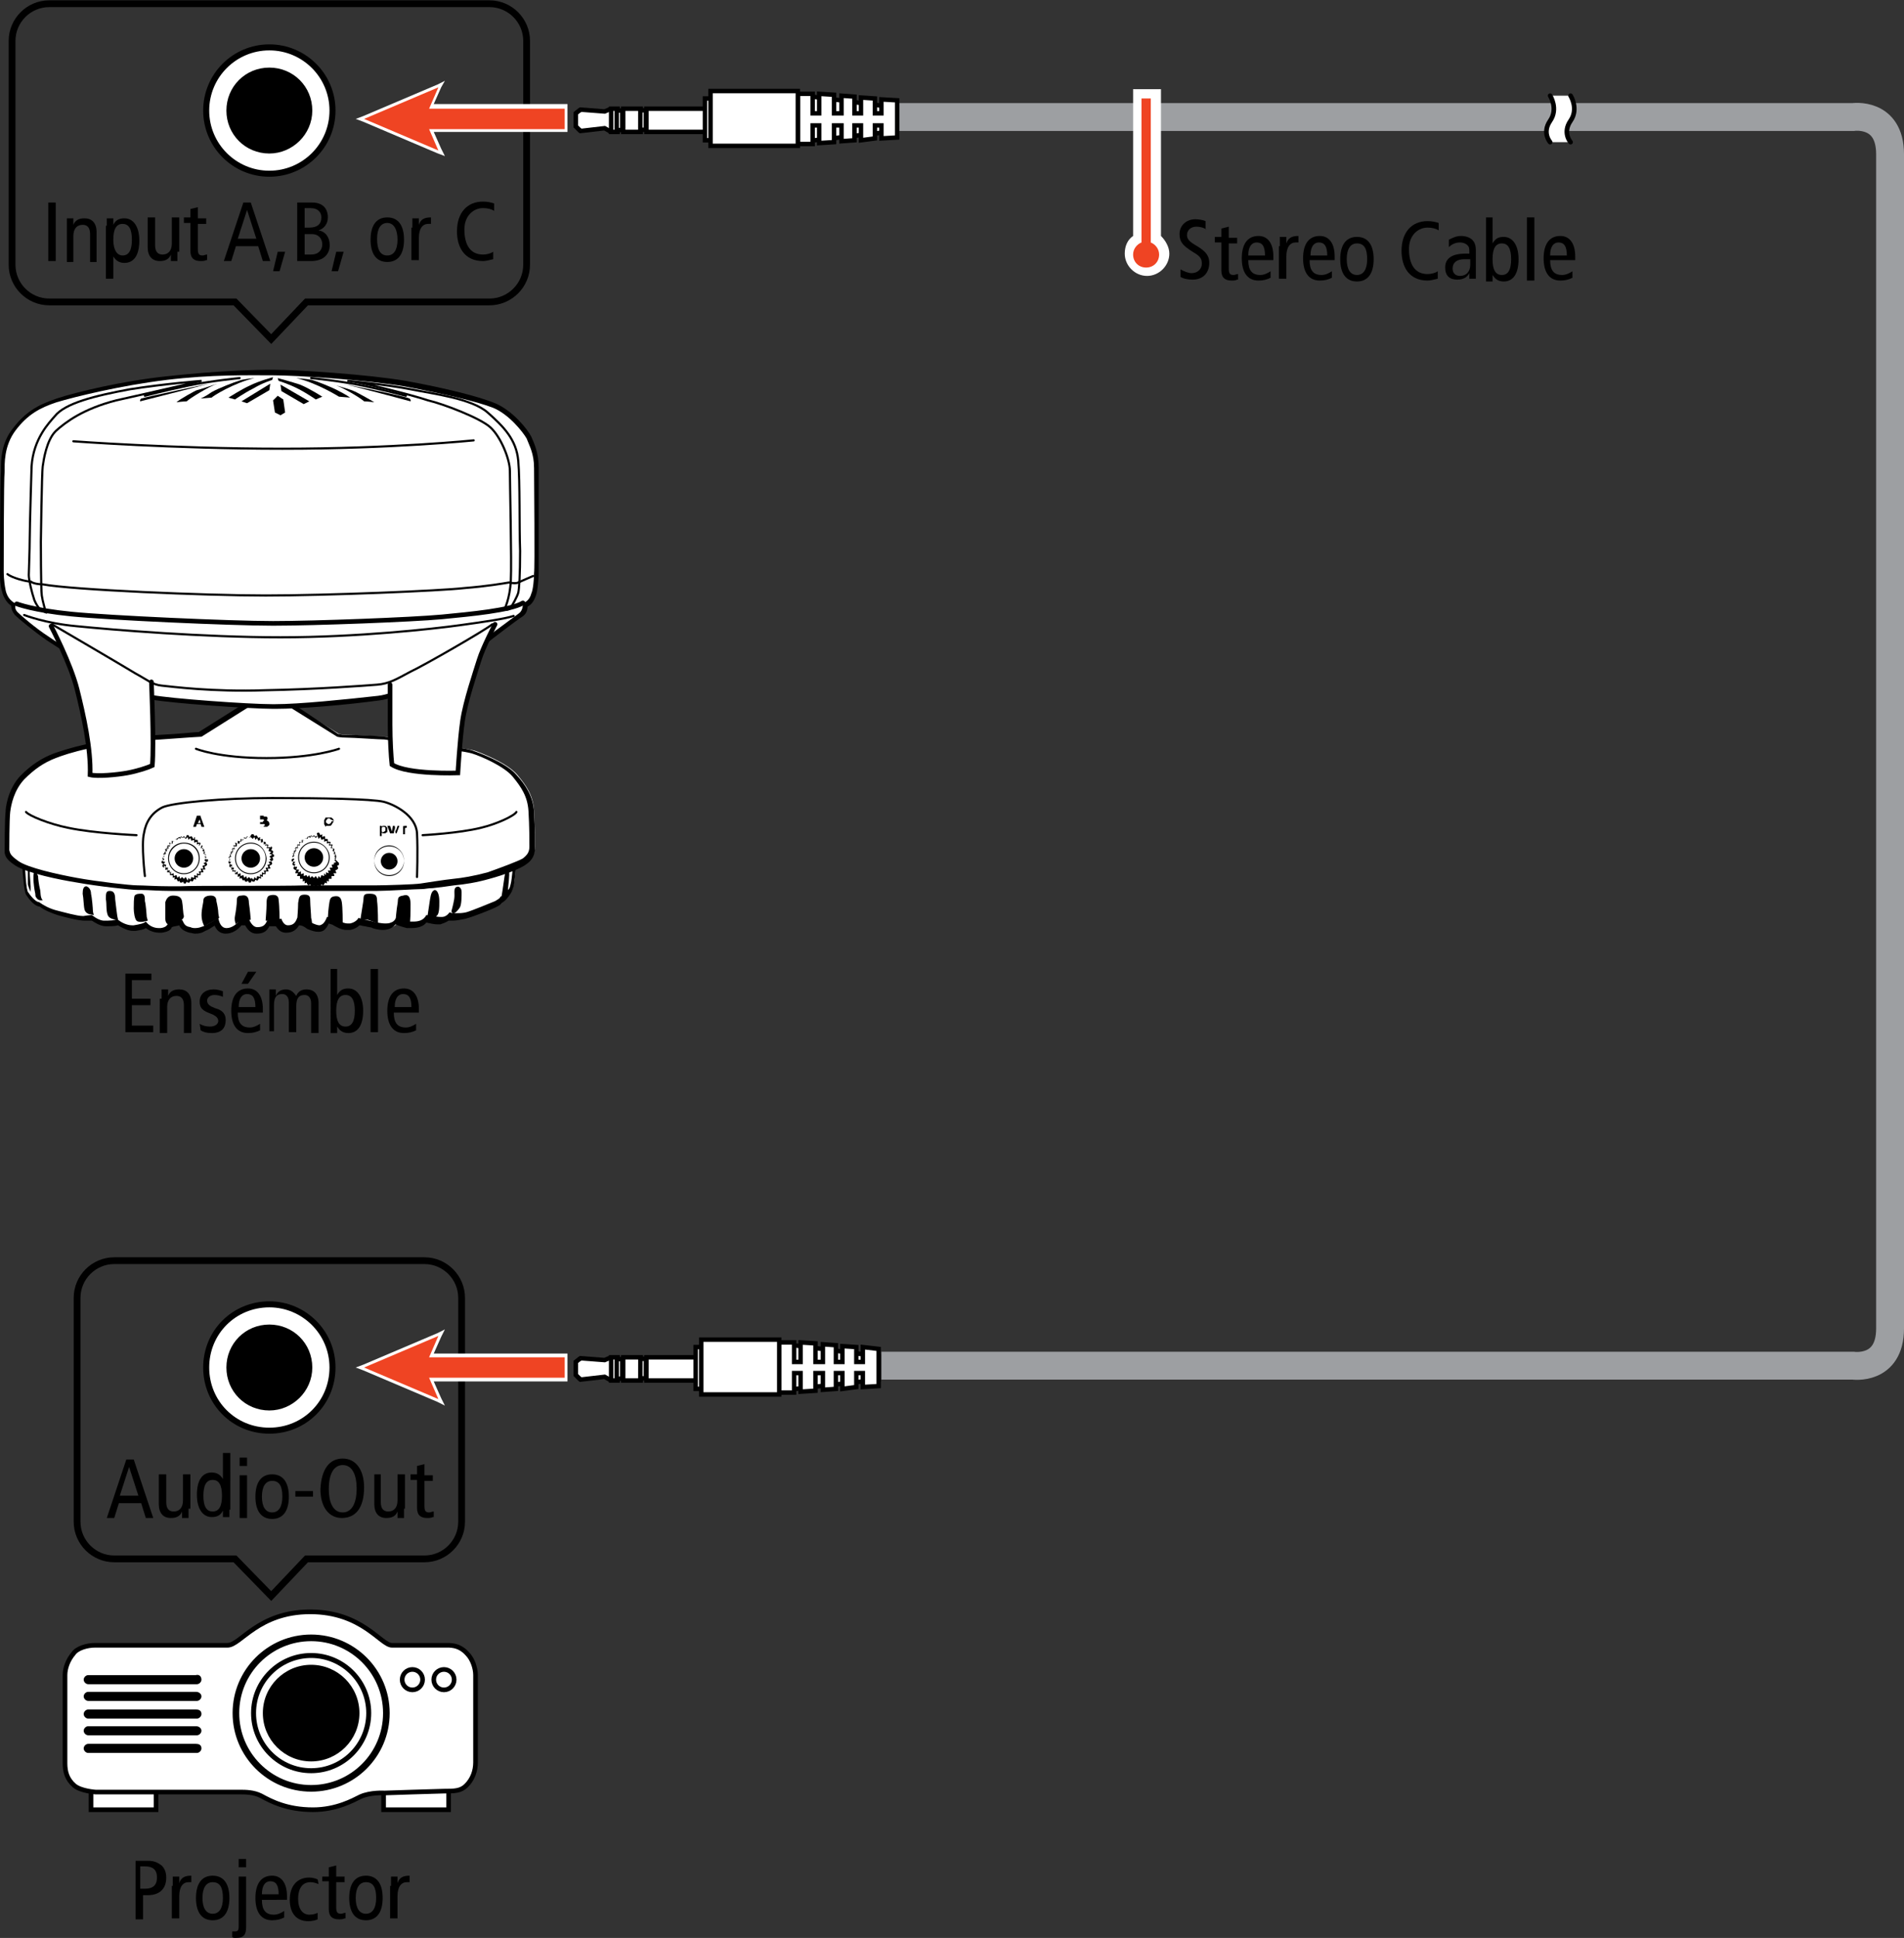 <?xml version="1.0" encoding="utf-8"?>
<!-- Generator: Adobe Illustrator 20.0.0, SVG Export Plug-In . SVG Version: 6.00 Build 0)  -->
<svg version="1.1" xmlns="http://www.w3.org/2000/svg" xmlns:xlink="http://www.w3.org/1999/xlink" x="0px" y="0px"
	 viewBox="0 0 205 208.6" style="enable-background:new 0 0 205 208.6;" xml:space="preserve">
<rect x="0" y="0" width="205" height="208.6" fill="#333333" stroke="none"/>
<style type="text/css">
	.st0{fill:none;stroke:#9D9FA2;stroke-width:3;}
	.st1{fill:#FFFFFF;stroke:#000000;stroke-width:0.478;}
	.st2{fill:#EF4423;}
	.st3{fill:#FFFFFF;}
	.st4{fill:none;stroke:#000000;stroke-width:0.73;}
	.st5{fill:none;stroke:#000000;stroke-width:0.5;stroke-linecap:round;}
	.st6{fill:#FFFFFF;stroke:#000000;stroke-width:0.649;}
	.st7{stroke:#000000;stroke-width:0.649;}
	.st8{fill:#FFFFFF;stroke:#000000;stroke-width:0.5;}
	.st9{fill:none;stroke:#000000;stroke-width:0.5;}
	.st10{stroke:#000000;stroke-width:0.178;}
	.st11{fill:none;stroke:#000000;stroke-width:0.535;}
	.st12{fill:none;stroke:#000000;stroke-width:0.713;}
	.st13{fill:none;stroke:#000000;stroke-width:0.231;stroke-linecap:round;}
	.st14{fill:#FFFFFF;stroke:#000000;stroke-width:0.5;stroke-linecap:round;}
</style>
<g id="DVD_x2F_VCR">
	<g id="cable_copy">
	</g>
	<g id="projector_copy">
	</g>
	<g id="Astronaut_copy">
	</g>
	<g id="Text_copy">
	</g>
	<g id="Layer_13">
	</g>
	<g id="Layer_14">
		<g id="Layer_15">
		</g>
		<path class="st0" d="M94.9,147c19.6,0,104.6,0,104.6,0s4,0.6,4-4c0-4.6,0-121.7,0-126.4c0-4.6-4-4-4-4s-85,0-104.6,0"/>
	</g>
	<g id="Layer_16">
	</g>
	<g id="Layer_17">
	</g>
	<g>
		<g>
			<g>
				<g>
					<polyline class="st1" points="65.8,11.7 65.1,12 62.5,11.8 62,12.2 62,13.6 62.5,14.1 65.1,13.8 65.8,14.2 					"/>
					<rect x="69.6" y="11.7" class="st1" width="6.7" height="2.5"/>
					<rect x="75.9" y="10.6" class="st1" width="0.7" height="4.5"/>
					<rect x="67.1" y="11.7" class="st1" width="1.9" height="2.5"/>
					<rect x="65.8" y="11.7" class="st1" width="0.7" height="2.5"/>
					<rect x="66.4" y="11.9" class="st1" width="0.6" height="2.1"/>
					
						<rect x="68.2" y="12.6" transform="matrix(1.884237e-03 -1 1 1.884237e-03 56.211 82.147)" class="st1" width="2.1" height="0.6"/>
					<polyline class="st1" points="62.5,11.8 62,12.2 62,13.6 62.5,14.1 					"/>
					<g>
						<polygon class="st1" points="96.6,11.6 96.6,14.1 85.9,15.3 85.9,10.2 						"/>
						<polygon class="st1" points="85.9,10.1 87.5,10.1 87.5,12.2 88.2,12.2 88.2,10.1 89.8,10.2 89.8,12.2 90.6,12.2 90.6,10.3 
							92,10.4 92,12.2 92.7,12.2 92.7,10.5 94.2,10.6 94.2,12.2 94.9,12.2 94.9,10.7 96.6,10.8 96.6,14.8 94.9,14.9 94.9,13.5 
							94.2,13.5 94.2,14.9 92.7,15.1 92.7,13.5 92,13.5 92,15.1 90.6,15.2 90.6,13.5 89.8,13.5 89.8,15.3 88.2,15.4 88.2,13.5 
							87.5,13.5 87.5,15.5 85.9,15.5 						"/>
					</g>
					<polygon class="st1" points="85.9,15.7 76.5,15.7 76.5,9.8 85.9,9.8 					"/>
				</g>
			</g>
		</g>
	</g>
	<g>
		<path class="st2" d="M123.5,29.3c-1,0-1.9-0.9-1.9-1.9c0-0.7,0.4-1.3,0.9-1.6V10.1h1.9v15.7c0.6,0.3,0.9,1,0.9,1.6
			C125.4,28.4,124.5,29.3,123.5,29.3z"/>
		<path class="st3" d="M123.9,10.6v15.5c0.5,0.2,0.9,0.7,0.9,1.3c0,0.8-0.6,1.4-1.4,1.4c-0.8,0-1.4-0.6-1.4-1.4
			c0-0.6,0.4-1.1,0.9-1.3V10.6H123.9 M124.9,9.6h-0.9H123H122v0.9v14.9c-0.6,0.4-0.9,1.1-0.9,1.9c0,1.3,1.1,2.4,2.4,2.4
			c1.3,0,2.4-1.1,2.4-2.4c0-0.7-0.4-1.4-0.9-1.9V10.6V9.6L124.9,9.6z"/>
	</g>
	<path class="st4" d="M5.3,0.4c-2.2,0-4,1.8-4,4v24.1c0,2.2,1.8,4,4,4h20l3.9,4l3.8-4h19.7c2.2,0,4-1.8,4-4V4.4c0-2.2-1.8-4-4-4H5.3
		z"/>
	<g>
		<path d="M129.9,24.7c-0.3-0.2-0.7-0.3-1.1-0.3c-0.6,0-1,0.4-1,0.9c0,0.4,0.2,0.7,1.1,1.2c1,0.6,1.3,1.1,1.3,1.8
			c0,1-0.6,1.8-1.8,1.8c-0.5,0-1-0.1-1.3-0.3v-0.8c0.4,0.2,0.8,0.4,1.2,0.4c0.7,0,1.1-0.5,1.1-1c0-0.5-0.1-0.8-1-1.3
			c-1.1-0.7-1.4-1.1-1.4-1.9c0-1,0.8-1.6,1.7-1.6c0.4,0,0.9,0.1,1.1,0.2V24.7z"/>
		<path d="M133.2,30.1c-0.2,0.1-0.4,0.1-0.6,0.1c-0.7,0-1.1-0.3-1.1-1.1v-3h-0.7v-0.6h0.7v-0.9l0.8-0.2v1.2h0.9v0.6h-0.9v2.7
			c0,0.5,0.1,0.7,0.5,0.7c0.2,0,0.3-0.1,0.5-0.1V30.1z"/>
		<path d="M134.4,28c0,1.1,0.4,1.6,1.3,1.6c0.4,0,0.8-0.2,1.1-0.4l0,0.7c-0.4,0.2-0.8,0.3-1.3,0.3c-1.2,0-1.8-0.9-1.8-2.4
			s0.6-2.4,1.8-2.4c1,0,1.6,0.8,1.6,2.2V28H134.4z M136.2,27.5c0-1-0.3-1.4-0.9-1.4c-0.5,0-0.9,0.4-0.9,1.4H136.2z"/>
		<path d="M137.8,26.5c0-0.3,0-0.7,0-1h0.7l0,0.7h0c0.2-0.6,0.6-0.8,1.3-0.8v0.7c-0.1,0-0.2,0-0.3,0c-0.6,0-1,0.5-1,1.5v2.4h-0.8
			V26.5z"/>
		<path d="M141,28c0,1.1,0.4,1.6,1.3,1.6c0.4,0,0.8-0.2,1.1-0.4l0,0.7c-0.4,0.2-0.8,0.3-1.3,0.3c-1.2,0-1.8-0.9-1.8-2.4
			s0.6-2.4,1.8-2.4c1,0,1.6,0.8,1.6,2.2V28H141z M142.9,27.5c0-1-0.3-1.4-0.9-1.4c-0.5,0-0.9,0.4-0.9,1.4H142.9z"/>
		<path d="M146.1,25.5c1.2,0,1.8,0.9,1.8,2.4s-0.6,2.4-1.8,2.4c-1.2,0-1.8-0.9-1.8-2.4S144.9,25.5,146.1,25.5z M146.1,29.6
			c0.7,0,1.1-0.6,1.1-1.7s-0.3-1.7-1.1-1.7c-0.7,0-1.1,0.6-1.1,1.7S145.4,29.6,146.1,29.6z"/>
		<path d="M154.8,30c-0.4,0.1-0.8,0.2-1.1,0.2c-2,0-2.8-1.5-2.8-3.2c0-2,1.1-3.2,2.8-3.2c0.5,0,0.9,0.1,1.2,0.2v0.8
			c-0.3-0.2-0.7-0.3-1.2-0.3c-1,0-2,0.8-2,2.3c0,1.6,0.6,2.7,2,2.7c0.4,0,0.8-0.1,1.1-0.3V30z"/>
		<path d="M156,25.8c0.4-0.2,0.8-0.4,1.3-0.4c0.7,0,1.1,0.3,1.2,0.4c0.2,0.2,0.4,0.5,0.4,1.1v2.4c0,0.3,0,0.5,0,0.7h-0.7l0-0.6h0
			c-0.2,0.4-0.6,0.7-1.3,0.7c-0.8,0-1.3-0.4-1.3-1.3c0-0.9,0.6-1.5,2.2-1.5h0.4v-0.2c0-0.3,0-0.5-0.2-0.7c-0.2-0.2-0.5-0.3-0.8-0.3
			c-0.5,0-0.9,0.2-1.2,0.5L156,25.8z M158.2,27.9c-0.1,0-0.3,0-0.5,0c-0.9,0-1.3,0.4-1.3,1c0,0.5,0.3,0.8,0.8,0.8
			c0.7,0,1.1-0.5,1.1-1.2V27.9z"/>
		<path d="M159.9,23.4h0.8v2.8h0c0.3-0.5,0.6-0.7,1.2-0.7c0.9,0,1.6,0.8,1.6,2.4s-0.6,2.4-1.6,2.4c-0.7,0-1-0.4-1.2-0.7h0l0,0.7
			h-0.7c0-0.3,0-0.6,0-0.8V23.4z M161.7,29.6c0.7,0,1-0.6,1-1.7s-0.3-1.7-1-1.7c-0.7,0-1,0.6-1,1.7S161,29.6,161.7,29.6z"/>
		<path d="M164.4,23.4h0.8v6.8h-0.8V23.4z"/>
		<path d="M166.9,28c0,1.1,0.4,1.6,1.3,1.6c0.4,0,0.8-0.2,1.1-0.4l0,0.7c-0.4,0.2-0.8,0.3-1.3,0.3c-1.2,0-1.8-0.9-1.8-2.4
			s0.6-2.4,1.8-2.4c1,0,1.6,0.8,1.6,2.2V28H166.9z M168.7,27.5c0-1-0.3-1.4-0.9-1.4c-0.5,0-0.9,0.4-0.9,1.4H168.7z"/>
	</g>
	<g>
		<polygon class="st2" points="38.7,12.8 47.6,9 46.5,11.5 61,11.5 61,14 46.5,14 47.6,16.5 		"/>
		<path class="st3" d="M47.2,9.4l-1,2.3h14.6v2.2H46.2l1,2.3l-8-3.4L47.2,9.4 M47.9,8.7l-0.8,0.4l-8,3.4l-0.8,0.3l0.8,0.3l8,3.4
			l0.8,0.3L47.5,16l-0.8-1.8h14h0.4v-0.4v-2.2v-0.4h-0.4h-14l0.8-1.8L47.9,8.7L47.9,8.7z"/>
	</g>
	<g>
		<path class="st3" d="M169.1,15.3c0,0-0.9-1,0-2.3c0.9-1.3,0-2.7,0-2.7h-2.3c0,0,0.9,1.4,0,2.7c-0.9,1.3,0,2.3,0,2.3H169.1z"/>
		<path class="st5" d="M169.1,10.3c0,0,0.9,1.4,0,2.7c-0.9,1.3,0,2.3,0,2.3"/>
		<path class="st5" d="M166.9,10.3c0,0,0.9,1.4,0,2.7c-0.9,1.3,0,2.3,0,2.3"/>
	</g>
	<g>
		<path d="M5.2,21.8H6v6.3H5.2V21.8z"/>
		<path d="M7.2,24.5c0-0.3,0-0.7,0-1h0.7l0,0.7h0c0.2-0.5,0.6-0.7,1.2-0.7c0.8,0,1.3,0.5,1.3,1.5v3.2H9.7v-3c0-0.7-0.3-1-0.8-1
			c-0.6,0-1,0.4-1,1.2v2.8H7.2V24.5z"/>
		<path d="M11.5,24.3c0-0.3,0-0.6,0-0.8h0.7l0,0.7h0c0.2-0.4,0.5-0.7,1.2-0.7c0.9,0,1.6,0.8,1.6,2.4s-0.6,2.4-1.6,2.4
			c-0.5,0-0.9-0.2-1.2-0.7h0V30h-0.8V24.3z M13.2,27.5c0.7,0,1-0.6,1-1.7s-0.3-1.7-1-1.7s-1,0.6-1,1.7S12.6,27.5,13.2,27.5z"/>
		<path d="M19.1,27.1c0,0.3,0,0.7,0,1h-0.7l0-0.7h0c-0.2,0.5-0.6,0.7-1.2,0.7c-0.8,0-1.3-0.5-1.3-1.5v-3.2h0.8v3c0,0.7,0.3,1,0.8,1
			c0.6,0,1-0.4,1-1.2v-2.8h0.8V27.1z"/>
		<path d="M22.2,28c-0.2,0.1-0.4,0.1-0.6,0.1c-0.7,0-1.1-0.3-1.1-1.1v-3h-0.7v-0.6h0.7v-0.9l0.8-0.2v1.2h0.9v0.6h-0.9v2.7
			c0,0.5,0.1,0.7,0.5,0.7c0.2,0,0.3-0.1,0.5-0.1V28z"/>
		<path d="M27,21.8l2.1,6.3h-0.8l-0.5-1.6h-2.4l-0.5,1.6h-0.8l2.1-6.3H27z M27.6,25.7l-1-3.1h0l-1,3.1H27.6z"/>
		<path d="M29.9,27.1h0.8l-0.6,2.1h-0.7L29.9,27.1z"/>
		<path d="M32,21.8h1.6c1.2,0,1.7,0.7,1.7,1.6c0,0.7-0.4,1.2-1,1.4v0c0.7,0.1,1.2,0.7,1.2,1.6c0,0.9-0.6,1.7-2,1.7H32V21.8z
			 M32.8,24.5h0.5c0.9,0,1.3-0.4,1.3-1.1c0-0.5-0.3-1-1.2-1h-0.6V24.5z M32.8,27.4h0.7c0.8,0,1.2-0.5,1.2-1.1c0-0.6-0.4-1.1-1.1-1.1
			h-0.8V27.4z"/>
		<path d="M36.2,27.1H37l-0.6,2.1h-0.7L36.2,27.1z"/>
		<path d="M41.7,23.4c1.2,0,1.8,0.9,1.8,2.4s-0.6,2.4-1.8,2.4c-1.2,0-1.8-0.9-1.8-2.4S40.5,23.4,41.7,23.4z M41.7,27.5
			c0.7,0,1.1-0.6,1.1-1.7S42.4,24,41.7,24c-0.7,0-1.1,0.6-1.1,1.7S40.9,27.5,41.7,27.5z"/>
		<path d="M44.4,24.5c0-0.3,0-0.7,0-1h0.7l0,0.7h0c0.2-0.6,0.6-0.8,1.3-0.8v0.7c-0.1,0-0.2,0-0.3,0c-0.6,0-1,0.5-1,1.5v2.4h-0.8
			V24.5z"/>
		<path d="M53.1,27.9c-0.4,0.1-0.8,0.2-1.1,0.2c-2,0-2.8-1.5-2.8-3.2c0-2,1.1-3.2,2.8-3.2c0.5,0,0.9,0.1,1.2,0.2v0.8
			c-0.3-0.2-0.7-0.3-1.2-0.3c-1,0-2,0.8-2,2.3c0,1.6,0.6,2.7,2,2.7c0.4,0,0.8-0.1,1.1-0.3V27.9z"/>
	</g>
	<g>
		<circle class="st6" cx="29" cy="11.9" r="6.8"/>
		<path class="st7" d="M24.7,11.9c0,2.4,1.9,4.3,4.3,4.3c2.3,0,4.3-1.9,4.3-4.3c0-2.4-1.9-4.3-4.3-4.3C26.6,7.6,24.7,9.5,24.7,11.9z
			"/>
	</g>
	<g>
		<g>
			<g>
				<g>
					<polyline class="st1" points="65.8,146.1 65.1,146.4 62.5,146.2 62,146.6 62,148 62.5,148.5 65.1,148.2 65.8,148.6 					"/>
					<rect x="69.6" y="146.1" class="st1" width="5.7" height="2.5"/>
					<rect x="74.9" y="145" class="st1" width="0.7" height="4.5"/>
					<rect x="67.1" y="146.1" class="st1" width="1.9" height="2.5"/>
					<rect x="65.8" y="146.1" class="st1" width="0.7" height="2.5"/>
					<rect x="66.4" y="146.3" class="st1" width="0.6" height="2.1"/>
					
						<rect x="68.2" y="147" transform="matrix(2.366814e-03 -1 1 2.366814e-03 -78.219 216.218)" class="st1" width="2.1" height="0.6"/>
					<polyline class="st1" points="62.5,146.2 62,146.6 62,148 62.5,148.5 					"/>
					<g>
						<polygon class="st1" points="94.6,146 94.6,148.5 83.9,149.7 83.9,144.6 						"/>
						<polygon class="st1" points="83.9,144.5 85.5,144.5 85.5,146.6 86.2,146.6 86.2,144.5 87.8,144.6 87.8,146.6 88.6,146.6 
							88.6,144.7 90,144.8 90,146.6 90.7,146.6 90.7,144.9 92.2,145 92.2,146.6 92.9,146.6 92.9,145 94.6,145.2 94.6,149.2 
							92.9,149.3 92.9,147.8 92.2,147.8 92.2,149.3 90.7,149.5 90.7,147.8 90,147.8 90,149.5 88.6,149.6 88.6,147.8 87.8,147.8 
							87.8,149.7 86.2,149.8 86.2,147.8 85.5,147.8 85.5,149.9 83.9,149.9 						"/>
					</g>
					<polygon class="st1" points="83.9,150.1 75.5,150.1 75.5,144.2 83.9,144.2 					"/>
				</g>
			</g>
		</g>
	</g>
	<path class="st4" d="M12.3,135.7c-2.2,0-4,1.8-4,4v24.1c0,2.2,1.8,4,4,4h13l3.9,4l3.8-4h12.7c2.2,0,4-1.8,4-4v-24.1
		c0-2.2-1.8-4-4-4H12.3z"/>
	<g>
		<rect x="9.8" y="192.6" class="st8" width="7" height="2.2"/>
		<rect x="41.3" y="192.6" class="st8" width="7" height="2.2"/>
		<path class="st8" d="M10.2,177.1c0.4,0,13,0,14.3,0c1.4,0,3.3-3.6,8.9-3.6c5.6,0,7.6,3.6,8.8,3.6c1.2,0,5.4,0,5.7,0
			c0.5,0,1.5-0.1,2.4,0.9c0.6,0.6,0.9,1.6,0.9,2.3c0,0.5,0,8.5,0,9.4c0,0.9-0.3,1.8-1,2.5c-0.6,0.6-1.3,0.6-2.4,0.6
			c-0.5,0-6.4,0.2-6.4,0.2s-1.5-0.1-2.6,0.4c-0.8,0.4-2.6,1.4-5.1,1.4c-2.8,0-4.5-0.9-5.6-1.5c-0.8-0.4-1.7-0.4-2.2-0.4
			c-0.5,0-15.6,0-15.6,0s-1.6-0.1-2.3-0.7c-0.8-0.7-1-1.5-1-2.4c0-0.7,0-9,0-9.5c0-0.7,0.3-1.6,0.9-2.3
			C8.3,177.4,9.4,177.1,10.2,177.1z"/>
		<circle class="st9" cx="44.4" cy="180.8" r="1.1"/>
		<circle class="st9" cx="47.8" cy="180.8" r="1.1"/>
		<path class="st10" d="M21.6,180.8c0,0.2-0.2,0.4-0.4,0.4H9.5c-0.2,0-0.4-0.2-0.4-0.4l0,0c0-0.2,0.2-0.4,0.4-0.4h11.6
			C21.4,180.3,21.6,180.5,21.6,180.8L21.6,180.8z"/>
		<path class="st10" d="M21.6,182.6c0,0.2-0.2,0.4-0.4,0.4H9.5c-0.2,0-0.4-0.2-0.4-0.4l0,0c0-0.2,0.2-0.4,0.4-0.4h11.6
			C21.4,182.2,21.6,182.4,21.6,182.6L21.6,182.6z"/>
		<path class="st10" d="M21.6,184.5c0,0.2-0.2,0.4-0.4,0.4H9.5c-0.2,0-0.4-0.2-0.4-0.4l0,0c0-0.2,0.2-0.4,0.4-0.4h11.6
			C21.4,184.1,21.6,184.2,21.6,184.5L21.6,184.5z"/>
		<path class="st10" d="M21.6,188.2c0,0.2-0.2,0.4-0.4,0.4H9.5c-0.2,0-0.4-0.2-0.4-0.4l0,0c0-0.2,0.2-0.4,0.4-0.4h11.6
			C21.4,187.8,21.6,187.9,21.6,188.2L21.6,188.2z"/>
		<path class="st10" d="M21.6,186.3c0,0.2-0.2,0.4-0.4,0.4H9.5c-0.2,0-0.4-0.2-0.4-0.4l0,0c0-0.2,0.2-0.4,0.4-0.4h11.6
			C21.4,185.9,21.6,186.1,21.6,186.3L21.6,186.3z"/>
		<circle cx="33.5" cy="184.4" r="5.2"/>
		<circle class="st11" cx="33.5" cy="184.4" r="6.2"/>
		<circle class="st12" cx="33.5" cy="184.4" r="8.1"/>
	</g>
	<g>
		<path d="M14.4,200.3H16c0.6,0,1,0.2,1.4,0.5c0.3,0.3,0.5,0.7,0.5,1.3c0,1.2-0.7,1.9-2,1.9h-0.5v2.6h-0.8V200.3z M15.2,203.3h0.4
			c1,0,1.3-0.5,1.3-1.2c0-0.9-0.5-1.2-1.3-1.2h-0.5V203.3z"/>
		<path d="M18.6,203c0-0.3,0-0.7,0-1h0.7l0,0.7h0c0.2-0.6,0.6-0.8,1.3-0.8v0.7c-0.1,0-0.2,0-0.3,0c-0.6,0-1,0.5-1,1.5v2.4h-0.8V203z
			"/>
		<path d="M22.9,201.9c1.2,0,1.8,0.9,1.8,2.4s-0.6,2.4-1.8,2.4c-1.2,0-1.8-0.9-1.8-2.4S21.7,201.9,22.9,201.9z M22.9,206
			c0.7,0,1.1-0.6,1.1-1.7s-0.3-1.7-1.1-1.7c-0.7,0-1.1,0.6-1.1,1.7S22.2,206,22.9,206z"/>
		<path d="M25,207.9c0.1,0,0.2,0,0.3,0c0.3,0,0.4-0.1,0.4-0.6V202h0.8v5.4c0,0.8-0.2,1.2-1.1,1.2c-0.2,0-0.3,0-0.4-0.1V207.9z
			 M26.5,200.1v0.9h-0.8v-0.9H26.5z"/>
		<path d="M28.2,204.5c0,1.1,0.4,1.6,1.3,1.6c0.4,0,0.8-0.2,1.1-0.4l0,0.7c-0.4,0.2-0.8,0.3-1.3,0.3c-1.2,0-1.8-0.9-1.8-2.4
			s0.6-2.4,1.8-2.4c1,0,1.6,0.8,1.6,2.2v0.4H28.2z M30,203.9c0-1-0.3-1.4-0.9-1.4c-0.5,0-0.9,0.4-0.9,1.4H30z"/>
		<path d="M34.3,202.8c-0.3-0.1-0.5-0.2-0.9-0.2c-0.7,0-1.3,0.5-1.3,1.8c0,1.1,0.5,1.7,1.2,1.7c0.4,0,0.7-0.1,0.9-0.2l0,0.7
			c-0.2,0.1-0.6,0.2-1,0.2c-1.4,0-2-1-2-2.3c0-1.5,0.8-2.4,2.1-2.4c0.3,0,0.7,0.1,0.9,0.2L34.3,202.8z"/>
		<path d="M37.1,206.5c-0.2,0.1-0.4,0.1-0.6,0.1c-0.7,0-1.1-0.3-1.1-1.1v-3h-0.7V202h0.7V201l0.8-0.2v1.2h0.9v0.6h-0.9v2.7
			c0,0.5,0.1,0.7,0.5,0.7c0.2,0,0.3-0.1,0.5-0.1V206.5z"/>
		<path d="M39.4,201.9c1.2,0,1.8,0.9,1.8,2.4s-0.6,2.4-1.8,2.4c-1.2,0-1.8-0.9-1.8-2.4S38.2,201.9,39.4,201.9z M39.4,206
			c0.7,0,1.1-0.6,1.1-1.7s-0.3-1.7-1.1-1.7c-0.7,0-1.1,0.6-1.1,1.7S38.7,206,39.4,206z"/>
		<path d="M42.1,203c0-0.3,0-0.7,0-1h0.7l0,0.7h0c0.2-0.6,0.6-0.8,1.3-0.8v0.7c-0.1,0-0.2,0-0.3,0c-0.6,0-1,0.5-1,1.5v2.4h-0.8V203z
			"/>
	</g>
	<g>
		<path d="M14.4,157.1l2.1,6.3h-0.8l-0.5-1.6h-2.4l-0.5,1.6h-0.8l2.1-6.3H14.4z M14.9,161l-1-3.1h0l-1,3.1H14.9z"/>
		<path d="M20.3,162.4c0,0.3,0,0.7,0,1h-0.7l0-0.7h0c-0.2,0.5-0.6,0.7-1.2,0.7c-0.8,0-1.3-0.5-1.3-1.5v-3.2h0.8v3c0,0.7,0.3,1,0.8,1
			c0.6,0,1-0.4,1-1.2v-2.8h0.8V162.4z"/>
		<path d="M24.7,162.5c0,0.3,0,0.6,0,0.8H24l0-0.7h0c-0.2,0.4-0.5,0.7-1.2,0.7c-0.9,0-1.6-0.8-1.6-2.4s0.6-2.4,1.6-2.4
			c0.5,0,0.9,0.2,1.2,0.7h0v-2.8h0.8V162.5z M22.9,159.3c-0.7,0-1,0.6-1,1.7s0.3,1.7,1,1.7s1-0.6,1-1.7S23.6,159.3,22.9,159.3z"/>
		<path d="M26.6,156.9v0.9h-0.8v-0.9H26.6z M25.8,158.8h0.8v4.6h-0.8V158.8z"/>
		<path d="M29.3,158.7c1.2,0,1.8,0.9,1.8,2.4s-0.6,2.4-1.8,2.4s-1.8-0.9-1.8-2.4S28.1,158.7,29.3,158.7z M29.3,162.8
			c0.7,0,1.1-0.6,1.1-1.7s-0.3-1.7-1.1-1.7c-0.7,0-1.1,0.6-1.1,1.7S28.6,162.8,29.3,162.8z"/>
		<path d="M31.8,160.5h1.9v0.6h-1.9V160.5z"/>
		<path d="M36.9,157c1.4,0,2.3,1.2,2.3,3.1c0,2.2-0.9,3.3-2.4,3.3c-1.4,0-2.3-1.2-2.3-3.1C34.6,158.1,35.5,157,36.9,157z
			 M36.9,162.8c0.8,0,1.5-0.7,1.5-2.6c0-1.3-0.4-2.5-1.5-2.5c-0.8,0-1.5,0.7-1.5,2.6C35.4,161.6,35.8,162.8,36.9,162.8z"/>
		<path d="M43.5,162.4c0,0.3,0,0.7,0,1h-0.7l0-0.7h0c-0.2,0.5-0.6,0.7-1.2,0.7c-0.8,0-1.3-0.5-1.3-1.5v-3.2H41v3c0,0.7,0.3,1,0.8,1
			c0.6,0,1-0.4,1-1.2v-2.8h0.8V162.4z"/>
		<path d="M46.6,163.3c-0.2,0.1-0.4,0.1-0.6,0.1c-0.7,0-1.1-0.3-1.1-1.1v-3h-0.7v-0.6h0.7v-0.9l0.8-0.2v1.2h0.9v0.6h-0.9v2.7
			c0,0.5,0.1,0.7,0.5,0.7c0.2,0,0.3-0.1,0.5-0.1V163.3z"/>
	</g>
	<g>
		<path class="st6" d="M22.2,147.2c0,3.8,3,6.8,6.8,6.8c3.8,0,6.8-3,6.8-6.8c0-3.8-3.1-6.8-6.8-6.8
			C25.2,140.4,22.2,143.4,22.2,147.2z"/>
		<path class="st7" d="M24.7,147.2c0,2.4,1.9,4.3,4.3,4.3c2.3,0,4.3-1.9,4.3-4.3c0-2.4-1.9-4.3-4.3-4.3
			C26.6,142.9,24.7,144.8,24.7,147.2z"/>
	</g>
	<g>
		<polygon class="st2" points="38.7,147.2 47.6,143.4 46.5,145.9 61,145.9 61,148.4 46.5,148.4 47.6,150.9 		"/>
		<path class="st3" d="M47.2,143.8l-1,2.3h14.6v2.2H46.2l1,2.3l-8-3.4L47.2,143.8 M47.9,143.1l-0.8,0.4l-8,3.4l-0.8,0.3l0.8,0.3
			l8,3.4l0.8,0.4l-0.4-0.8l-0.8-1.8h14h0.4v-0.4v-2.2v-0.4h-0.4h-14l0.8-1.8L47.9,143.1L47.9,143.1z"/>
	</g>
</g>
<g id="Ens">
	<g>
		<path d="M13.4,104.8h2.9v0.7h-2.1v2h2v0.7h-2v2.2h2.3v0.7h-3V104.8z"/>
		<path d="M17.4,107.5c0-0.3,0-0.7,0-1h0.7l0,0.7h0c0.2-0.5,0.6-0.7,1.2-0.7c0.8,0,1.3,0.5,1.3,1.5v3.2h-0.8v-3c0-0.7-0.3-1-0.8-1
			c-0.6,0-1,0.4-1,1.2v2.8h-0.8V107.5z"/>
		<path d="M21.5,110.2c0.3,0.2,0.7,0.3,1.1,0.3c0.6,0,0.9-0.3,0.9-0.6c0-0.3-0.2-0.5-0.6-0.7l-0.5-0.2c-0.7-0.3-0.9-0.6-0.9-1.2
			c0-0.8,0.6-1.3,1.5-1.3c0.4,0,0.7,0.1,1,0.2l0,0.6c-0.2-0.1-0.6-0.2-0.9-0.2c-0.5,0-0.8,0.3-0.8,0.6c0,0.4,0.3,0.6,0.8,0.8
			l0.3,0.1c0.6,0.2,0.9,0.6,0.9,1.2c0,0.8-0.4,1.4-1.5,1.4c-0.5,0-0.9-0.1-1.2-0.3L21.5,110.2z"/>
		<path d="M25.6,109c0,1.1,0.4,1.6,1.3,1.6c0.4,0,0.8-0.2,1.1-0.4l0,0.7c-0.4,0.2-0.8,0.3-1.3,0.3c-1.2,0-1.8-0.9-1.8-2.4
			s0.6-2.4,1.8-2.4c1,0,1.6,0.8,1.6,2.2v0.4H25.6z M27.5,108.4c0-1-0.3-1.4-0.9-1.4c-0.5,0-0.9,0.4-0.9,1.4H27.5z M26.7,104.6h0.9
			l-0.9,1.3H26L26.7,104.6z"/>
		<path d="M29,107.5c0-0.3,0-0.7,0-1h0.7l0,0.7h0c0.2-0.5,0.6-0.7,1.1-0.7c0.5,0,0.8,0.3,1.1,0.7c0.2-0.5,0.6-0.7,1.1-0.7
			c0.8,0,1.3,0.5,1.3,1.5v3.2h-0.8v-3.2c0-0.6-0.3-0.9-0.7-0.9c-0.6,0-0.9,0.3-0.9,1.2v2.8h-0.8v-3.2c0-0.6-0.3-0.9-0.7-0.9
			c-0.6,0-0.9,0.3-0.9,1.2v2.8H29V107.5z"/>
		<path d="M35.5,104.3h0.8v2.8h0c0.3-0.5,0.6-0.7,1.2-0.7c0.9,0,1.6,0.8,1.6,2.4s-0.6,2.4-1.6,2.4c-0.7,0-1-0.4-1.2-0.7h0l0,0.7
			h-0.7c0-0.3,0-0.6,0-0.8V104.3z M37.2,110.5c0.7,0,1-0.6,1-1.7s-0.3-1.7-1-1.7c-0.7,0-1,0.6-1,1.7S36.5,110.5,37.2,110.5z"/>
		<path d="M39.9,104.3h0.8v6.8h-0.8V104.3z"/>
		<path d="M42.4,109c0,1.1,0.4,1.6,1.3,1.6c0.4,0,0.8-0.2,1.1-0.4l0,0.7c-0.4,0.2-0.8,0.3-1.3,0.3c-1.2,0-1.8-0.9-1.8-2.4
			s0.6-2.4,1.8-2.4c1,0,1.6,0.8,1.6,2.2v0.4H42.4z M44.3,108.4c0-1-0.3-1.4-0.9-1.4c-0.5,0-0.9,0.4-0.9,1.4H44.3z"/>
	</g>
	<g>
		<g>
			<path class="st3" d="M21.1,100.1c-0.2,0-0.3,0-0.6-0.1c-0.7-0.1-0.9-0.5-1-0.8c-0.4,0.1-1,0.2-1.2,0.3c-0.1,0.2-0.3,0.5-1,0.5
				c-0.1,0-0.1,0-0.2,0c-0.6,0-1.1-0.2-1.4-0.6c-0.3,0.1-0.7,0.2-1.2,0.3c-0.1,0-0.1,0-0.2,0c-0.5,0-1.2-0.2-1.6-0.6
				c-0.3,0.1-0.7,0.2-1.4,0.2c-0.6,0-1.2-0.4-1.4-0.6c-0.1,0-0.4,0-0.8,0c0,0,0,0,0,0c-0.8,0-2.4-0.5-2.9-0.6
				c-0.8-0.2-1.5-0.6-1.9-0.9C3.7,97.2,3,96.1,3,96.1c-0.2-0.4-0.4-2.2-0.4-2.8v-1.1L14,94.5l15.4,0.1l16.7-0.2l9.5-2.2l0,0.4
				c0,0-0.2,2.3-0.3,2.6c-0.1,0.4-0.1,0.6-0.3,0.8c-0.1,0.3-0.5,0.7-0.8,0.8c-0.1,0.2-0.2,0.3-0.6,0.5c-0.5,0.2-2.4,1-3.2,1.2
				c-0.5,0.1-0.9,0.2-1.2,0.2c-0.2,0-0.4,0-0.6-0.1c-0.2,0.2-0.5,0.4-0.8,0.5c-0.1,0-0.2,0-0.3,0c-0.3,0-0.8-0.1-1.2-0.1
				c-0.1,0-0.1,0-0.2,0c-0.2,0.3-0.7,0.6-1.5,0.6c-0.2,0-0.3,0-0.4,0c-0.3,0-0.9-0.3-1.3-0.4c-0.1,0.2-0.3,0.4-0.5,0.5
				c-0.2,0.1-0.6,0.2-0.8,0.2c-0.4,0-0.7-0.1-1-0.2c-0.2-0.1-0.5-0.1-0.9-0.2c-0.3-0.1-0.5-0.1-0.8-0.2c-0.2,0.2-0.5,0.4-1,0.5
				c-0.1,0-0.2,0-0.3,0c-0.6,0-1.1-0.3-1.3-0.4c-0.1-0.1-0.5-0.2-0.8-0.3c-0.1,0.2-0.2,0.4-0.4,0.6c-0.2,0.2-0.4,0.3-0.6,0.3
				c-0.3,0-0.6-0.1-1-0.3c-0.5-0.3-0.7-0.4-1.1-0.4c0,0-0.1,0-0.1,0c-0.3,0.7-0.8,0.8-1.2,0.8c0,0,0,0,0,0c-0.5,0-0.8-0.4-0.9-0.7
				c-0.3,0-0.8,0-1.1,0c-0.2,0.5-0.6,0.8-1.3,0.8c-0.6,0-0.9-0.5-1.1-0.9c-0.2,0-0.5,0-0.7,0.1c-0.3,0.4-0.9,0.9-1.5,0.9
				c-0.3,0-0.8-0.1-1.1-1c-0.1,0.1-0.3,0.2-0.4,0.2c-0.3,0.2-0.6,0.4-0.9,0.5C21.8,99.9,21.5,100.1,21.1,100.1z"/>
			<path d="M55.3,92.5c0,0-0.2,2.3-0.3,2.6c-0.1,0.4-0.1,0.5-0.3,0.7c-0.2,0.3-0.6,0.7-0.8,0.7c-0.1,0.2-0.1,0.2-0.6,0.5
				c-0.5,0.2-2.4,1-3.1,1.2c-0.4,0.1-0.8,0.1-1.1,0.1c-0.3,0-0.5,0-0.7-0.1c-0.2,0.3-0.5,0.5-0.8,0.5c-0.1,0-0.1,0-0.2,0
				c-0.4,0-1.2-0.2-1.5-0.2c-0.3,0.6-0.9,0.7-1.4,0.7c-0.2,0-0.3,0-0.4,0c-0.3,0-1.4-0.5-1.4-0.5s-0.2,0.5-0.6,0.6
				c-0.2,0.1-0.4,0.1-0.7,0.1c-0.3,0-0.7-0.1-0.9-0.1c-0.5-0.2-1.4-0.3-1.9-0.5c-0.1,0.2-0.4,0.5-0.9,0.6c-0.1,0-0.2,0-0.3,0
				c-0.4,0-0.9-0.3-1.1-0.4c-0.3-0.2-1.1-0.3-1.1-0.3s-0.1,0.4-0.4,0.7c-0.1,0.1-0.3,0.2-0.4,0.2c-0.2,0-0.5-0.1-0.9-0.3
				c-0.4-0.3-0.7-0.5-1.2-0.5c-0.1,0-0.2,0-0.3,0c-0.2,0.6-0.5,0.8-1,0.8c0,0,0,0,0,0c-0.5,0-0.7-0.7-0.7-0.7S29.1,99,28.8,99
				c-0.2,0.5-0.4,0.8-1.1,0.8c-0.6,0-0.9-0.9-0.9-0.9s-0.7,0.1-1,0.1c-0.2,0.4-0.8,0.9-1.4,0.9c-0.6,0-0.8-0.6-0.9-1.1
				c-0.2,0.1-1.1,0.7-1.6,0.9c-0.3,0.1-0.5,0.2-0.9,0.2c-0.1,0-0.3,0-0.5-0.1c-0.7-0.1-0.7-0.5-0.9-0.8c-0.2,0-1.4,0.2-1.5,0.4
				c-0.1,0.1-0.1,0.4-0.8,0.5c-0.1,0-0.1,0-0.2,0c-0.6,0-1.1-0.3-1.4-0.7c-0.2,0.2-0.7,0.3-1.3,0.4c-0.1,0-0.1,0-0.2,0
				c-0.5,0-1.2-0.3-1.6-0.7c-0.2,0.2-0.8,0.2-1.4,0.2c-0.6,0-1.3-0.6-1.3-0.6s-0.3,0-0.9,0.1c0,0,0,0-0.1,0c-0.6,0-2-0.4-2.8-0.6
				c-0.8-0.2-1.5-0.6-1.9-0.9c0,0,0,0,0,0c-0.4,0-1-0.8-1.2-1.1c-0.2-0.3-0.3-2.6-0.3-2.6v-0.7l11,2.2l15.5,0.1l16.7-0.2L55.3,92.5
				 M55.9,91.8L55.2,92l-9.2,2.1l-16.6,0.2L14,94.2L3,92.1l-0.6-0.1v0.7v0.7c0.1,1.1,0.2,2.5,0.4,2.9c0.1,0.1,0.7,1.2,1.5,1.3
				c0.5,0.4,1.3,0.7,1.9,0.9c0.7,0.2,2.2,0.6,2.9,0.6l0.1,0c0.3,0,0.6,0,0.7,0c0.3,0.2,0.9,0.6,1.5,0.6c0.6,0,1,0,1.3-0.1
				c0.5,0.3,1.1,0.6,1.6,0.6c0.1,0,0.2,0,0.3,0c0.5-0.1,0.8-0.1,1.1-0.3c0.4,0.3,0.9,0.5,1.5,0.5c0.1,0,0.1,0,0.2,0
				c0.7-0.1,1-0.3,1.1-0.6c0.2-0.1,0.5-0.1,0.8-0.2c0.1,0.3,0.4,0.6,1.1,0.8c0.2,0,0.4,0.1,0.6,0.1c0.5,0,0.8-0.1,1.1-0.3
				c0.3-0.1,0.6-0.3,0.9-0.5c0,0,0.1,0,0.1-0.1c0.3,0.8,0.9,0.9,1.2,0.9c0.7,0,1.3-0.4,1.7-0.9c0.1,0,0.3,0,0.4,0
				c0.2,0.4,0.6,0.9,1.2,0.9c0.7,0,1.1-0.2,1.4-0.8c0.2,0,0.5,0,0.7,0c0.2,0.3,0.5,0.7,1.1,0.7h0l0,0c0.7,0,1.1-0.3,1.4-0.8
				c0.3,0,0.5,0.1,0.9,0.4l0,0l0,0c0.5,0.2,0.8,0.3,1.2,0.3c0.3,0,0.6-0.1,0.8-0.4c0.1-0.1,0.2-0.3,0.3-0.5c0.2,0.1,0.4,0.1,0.5,0.2
				c0.2,0.1,0.8,0.5,1.4,0.5c0.1,0,0.3,0,0.4,0c0.5-0.1,0.8-0.3,1-0.5c0.2,0,0.4,0.1,0.6,0.1c0.3,0.1,0.7,0.1,0.8,0.2
				c0.3,0.1,0.7,0.2,1.1,0.2c0.4,0,0.7-0.1,0.9-0.2c0.2-0.1,0.4-0.3,0.5-0.4c0.4,0.2,0.9,0.3,1.2,0.4c0.1,0,0.3,0,0.5,0
				c0.9,0,1.4-0.3,1.6-0.6c0,0,0,0,0,0c0.4,0.1,0.9,0.2,1.2,0.2c0.1,0,0.2,0,0.3,0c0.3-0.1,0.6-0.2,0.9-0.4c0.2,0,0.3,0,0.5,0
				c0.3,0,0.8-0.1,1.3-0.2c0.8-0.2,2.8-1,3.2-1.2c0.4-0.2,0.6-0.3,0.7-0.5c0.4-0.2,0.7-0.6,0.9-0.9c0.2-0.3,0.3-0.5,0.4-0.9
				c0.1-0.4,0.3-2.6,0.3-2.7L55.9,91.8L55.9,91.8z M55.3,93.1L55.3,93.1L55.3,93.1L55.3,93.1z"/>
		</g>
		<path d="M3.9,96.6c0,0-0.1,0-0.1-0.4c-0.1-0.4-0.2-1.2-0.2-1.6c0-0.4,0-0.8,0.2-0.7C4,94,4,94.1,4.1,94.3c0,0.3,0.1,1,0.2,1.4
			c0.1,0.3,0,0.9,0.3,1.2C4.5,96.9,4.1,97,3.9,96.6z"/>
		<path d="M9.6,98.4c0,0-0.4-0.1-0.5-0.5c-0.1-0.4-0.1-1.2-0.2-1.7c0-0.5,0.1-0.8,0.4-0.8c0.3,0.1,0.5,0.4,0.5,0.8
			C9.9,96.6,10,97.8,10,98c0,0.2,0.1,0.5,0.1,0.5L9.6,98.4z"/>
		<path d="M12.6,99c0,0-0.8,0-1-0.5c-0.2-0.5-0.1-1.2-0.2-1.7c0-0.6,0-0.9,0.4-0.9c0.4,0,0.6,0.2,0.6,0.9c0.1,0.7,0.2,1.9,0.3,2.1
			C12.7,99,12.6,99,12.6,99z"/>
		<path d="M15.9,99.1c0,0-0.9,0.3-1.2,0c-0.2-0.2-0.3-0.9-0.3-1.3c0-0.4,0-1.2,0.1-1.4c0.2-0.2,0.4-0.2,0.8-0.2
			c0.3,0.1,0.3,0.4,0.3,0.8c0.1,0.3,0.2,1.6,0.2,1.7C15.9,99,15.9,99.1,15.9,99.1z"/>
		<path d="M18.1,99.5c0,0-0.3-0.1-0.3-0.6c0-0.5,0-1.5,0-1.8c0.1-0.3,0.3-0.7,0.8-0.7c0.5,0,0.9,0.1,1,0.6c0.1,0.5,0.1,1.3,0.2,1.6
			C19.8,99.3,18.2,99.4,18.1,99.5z"/>
		<path d="M22,99.7c0,0-0.3-0.5-0.3-1.2c0-0.7,0.2-1.3,0.2-1.6c0-0.3,0.3-0.5,0.8-0.5c0.4,0,0.6,0.2,0.6,0.6c0.1,0.4,0.2,1,0.2,1.2
			c0,0.2,0.1,0.6,0.1,0.6L22,99.7z"/>
		<path d="M25.4,99.5c0,0-0.2-0.4-0.1-0.9c0.1-0.5,0.2-1.3,0.2-1.6c0-0.3,0-0.6,0.5-0.6c0.5-0.1,0.8,0.1,0.8,0.8
			c0.1,0.6,0.2,1.8,0.2,1.8s-0.9,0.1-1.2,0.2C25.5,99.3,25.4,99.5,25.4,99.5z"/>
		<path d="M28.6,99.1c0,0,0.1-1.3,0.1-1.7c0-0.4,0-0.9,0.3-1c0.3-0.1,1-0.2,1,0.5c0.1,0.7,0.1,2.2,0.1,2.2L28.6,99.1z"/>
		<path d="M32,99c0,0,0.1-1.2,0.1-1.8c0.1-0.6,0.1-0.9,0.7-0.9c0.6,0,0.6,0.3,0.6,0.7c0,0.4,0.1,1.5,0.1,1.8
			c0.1,0.3,0.1,0.7,0.1,0.7s-0.6-0.5-1-0.6C32.3,98.9,32,99,32,99z"/>
		<path d="M35.3,99.1c0,0,0-0.8,0.1-1.5c0.1-0.7,0.1-1,0.5-1.1c0.5-0.1,0.8,0,0.9,0.6c0.1,0.6,0.1,2.2,0.1,2.5
			c-0.2-0.1-0.6-0.4-0.9-0.4C35.6,99.1,35.3,99.1,35.3,99.1z"/>
		<path d="M38.8,99c0,0,0.2-1.3,0.3-1.9c0.1-0.5-0.1-0.9,0.6-0.9c0.7,0,0.9,0.1,0.9,0.8c0.1,0.7,0.1,2.4,0.1,2.4s-0.8-0.3-1.1-0.4
			C39.2,99,38.8,99,38.8,99z"/>
		<path d="M42.6,99c0,0,0.1-1.2,0.2-1.7c0.1-0.5-0.1-0.8,0.6-0.9c0.6-0.2,0.8,0.2,0.8,0.9c0,0.7,0,2-0.1,2.2
			C43.7,99.3,42.9,98.9,42.6,99z"/>
		<path d="M46,98.8c0,0,0.2-1.3,0.3-2c0.1-0.6,0.2-0.9,0.5-1c0.3,0,0.5,0.5,0.5,1.2s0,1.4-0.3,1.6C46.7,99,46.5,99,46.5,99L46,98.8z
			"/>
		<path d="M48.6,98.1c0,0,0.2-0.7,0.3-1.3c0.1-0.6-0.1-1.1,0.2-1.3c0.3-0.2,0.6,0.1,0.6,0.5c0,0.5,0,1.4-0.2,1.7
			c-0.2,0.3-0.5,0.6-0.6,0.6C48.7,98.4,48.6,98.1,48.6,98.1z"/>
		<path d="M54,96.5c0,0,0.2-1.2,0.3-2c0.1-0.8,0.4-1.3,0.5-0.8c0.1,0.5-0.1,1.7-0.1,2c0,0.3-0.1,0.5-0.1,0.5L54,96.6L54,96.5z"/>
		<path d="M3,93.5c0,0,0.2-0.1,0.2,0.3c0,0.5,0.1,1.4,0.1,1.6c0,0.2,0,0.6,0,0.6s-0.2-0.4-0.3-0.8C3,94.8,3,93.5,3,93.5z"/>
		<g>
			<path class="st3" d="M18.3,95.7c-1.2,0-2.3,0-3.1-0.1l-0.4,0c-0.8,0-4.3-0.4-6.5-0.8C6,94.4,3,93.6,1.9,92.9
				c-0.9-0.6-1-0.9-1.1-1.2l0-0.1c0-0.2,0-3.4,0-4.2c0.1-1,0.5-2.5,1.6-3.6c1.1-1.2,2.2-1.9,3.5-2.4c1.2-0.4,4.4-1.6,11.4-2
				c2.3-0.2,3.9-0.3,4.3-0.3l6.3-4l2.4,0.1c0,0,6.2,3.8,6.2,3.8c0,0,0.3,0.1,0.9,0.1c0.8,0,3.5,0.2,4.2,0.2c0.6,0.1,8.4,1.2,9.5,1.5
				c0.6,0.2,3.5,1.3,4.6,2.6c1,1.2,1.7,2.2,1.8,3.9c0.1,1.6,0.1,3.3,0.1,3.8c0,0.7-0.2,1.1-0.8,1.5c-0.6,0.4-2.5,1.1-3.9,1.5
				c-1.4,0.4-2.6,0.6-3.8,0.7c-0.6,0.1-1.6,0.2-2.4,0.3c-0.5,0.1-0.9,0.1-1.1,0.1c-0.7,0.1-3.8,0.2-4.9,0.2c-0.2,0-0.6,0-1.1,0
				l-3.3,0c-1.1,0-2.3,0-3.2,0c-1.2,0-4.2,0-7,0c-2.9,0-5.6,0-6.5,0C19.1,95.7,18.7,95.7,18.3,95.7z"/>
			<path d="M27.9,75.4l2.3,0.1l6.1,3.8c0,0,0.3,0.1,1,0.1c0.8,0,3.5,0.2,4.1,0.2c0.6,0.1,8.4,1.2,9.4,1.5c1,0.3,3.5,1.4,4.4,2.5
				c0.9,1.1,1.6,2.1,1.7,3.7c0.1,1.6,0.1,3.3,0.1,3.8c0,0.6-0.2,0.9-0.7,1.3c-0.5,0.3-2.4,1-3.8,1.5c-1.5,0.4-2.7,0.6-3.7,0.7
				c-1,0.1-2.8,0.4-3.5,0.5c-0.6,0.1-3.8,0.2-4.8,0.2c-0.2,0-0.6,0-1.1,0c-0.9,0-2.1,0-3.3,0c-1.1,0-2.3,0-3.2,0
				c-2.5,0.1-11.6,0-13.5,0.1c-0.4,0-0.7,0-1.1,0c-1.5,0-2.9-0.1-3.5-0.1c-0.8,0-4.3-0.4-6.5-0.8c-2.2-0.4-5.3-1.1-6.3-1.8
				c-1-0.7-0.9-0.9-1-1.2c0,0,0-3.3,0.1-4.1c0.1-0.8,0.4-2.3,1.5-3.5c1.1-1.1,2.1-1.8,3.4-2.3c1.3-0.5,4.5-1.6,11.3-2
				c2.6-0.2,4.4-0.3,4.4-0.3L27.9,75.4 M27.7,74.8l-0.1,0.1l-6.2,3.9c-0.5,0-2,0.2-4.2,0.3c-7,0.4-10.2,1.6-11.4,2
				c-1.3,0.5-2.4,1.2-3.6,2.4C0.8,85,0.6,87,0.6,87.4c-0.1,0.8-0.1,4-0.1,4.1v0.1l0,0.1c0,0,0,0.1,0,0.1c0.1,0.5,0.3,0.8,1.2,1.4
				C3,94,6.4,94.7,8.3,95c2.2,0.4,5.8,0.8,6.6,0.8l0.4,0c0.7,0,1.9,0.1,3.1,0.1c0.4,0,0.7,0,1.1,0c0.9,0,3.6,0,6.5,0
				c2.8,0,5.7,0,7,0c0.8,0,1.8,0,3.2,0c0.7,0,1.3,0,1.9,0l1.4,0c0.5,0,0.9,0,1.1,0c1,0,4.2-0.2,4.9-0.2c0.2,0,0.6-0.1,1.1-0.1
				c0.8-0.1,1.7-0.2,2.3-0.3c1.1-0.1,2.4-0.3,3.8-0.7c1.5-0.4,3.4-1.1,4-1.6c0.6-0.4,0.9-1,0.9-1.7c0-0.5,0-2.2-0.1-3.9
				c-0.1-1.7-0.9-2.9-1.9-4c-1.1-1.3-4.1-2.4-4.7-2.6c-1.1-0.4-8.9-1.5-9.5-1.5c-0.6-0.1-3.4-0.2-4.2-0.2c-0.5,0-0.7-0.1-0.8-0.1
				L30.4,75l-0.1-0.1l-0.1,0l-2.3-0.1L27.7,74.8L27.7,74.8z"/>
		</g>
		<g>
			<g>
				<circle cx="19.8" cy="92.4" r="1"/>
			</g>
			<g>
				<path d="M19.8,90.8c0.9,0,1.6,0.7,1.6,1.6s-0.7,1.6-1.6,1.6c-0.9,0-1.6-0.7-1.6-1.6S19,90.8,19.8,90.8 M19.8,90.7
					c-0.9,0-1.7,0.7-1.7,1.7c0,0.9,0.7,1.7,1.7,1.7c0.9,0,1.7-0.7,1.7-1.7C21.5,91.4,20.8,90.7,19.8,90.7L19.8,90.7z"/>
			</g>
			<g>
				<path d="M19.8,90.1l0.2,0.2l0.2-0.2l0.1,0.3l0.2-0.2l0.1,0.3l0.3-0.1l0,0.3l0.3-0.1l0,0.3l0.3-0.1L21.4,91l0.3,0l-0.1,0.3l0.3,0
					l-0.1,0.3l0.3,0.1l-0.2,0.2l0.3,0.1l-0.2,0.2l0.2,0.2l-0.2,0.2l0.2,0.2l-0.3,0.1l0.2,0.2l-0.3,0.1l0.1,0.3l-0.3,0l0.1,0.3
					l-0.3,0l0.1,0.3l-0.3-0.1l0,0.3l-0.3-0.1l0,0.3l-0.3-0.1l-0.1,0.3l-0.2-0.2l-0.1,0.3L20,94.4l-0.2,0.2l-0.2-0.2l-0.2,0.2
					l-0.1-0.3l-0.2,0.2l-0.1-0.3l-0.3,0.1l0-0.3l-0.3,0.1l0-0.3L18.2,94l0.1-0.3l-0.3,0l0.1-0.3l-0.3,0l0.1-0.3l-0.3-0.1l0.2-0.2
					l-0.3-0.1l0.2-0.2l-0.2-0.2l0.2-0.2L17.6,92l0.3-0.1l-0.2-0.2l0.3-0.1l-0.1-0.3l0.3,0L18,91l0.3,0l-0.1-0.3l0.3,0.1l0-0.3
					l0.3,0.1l0-0.3l0.3,0.1l0.1-0.3l0.2,0.2l0.1-0.3l0.2,0.2L19.8,90.1 M21.2,90.5L21.2,90.5 M21.5,90.7L21.5,90.7 M21.7,91L21.7,91
					 M19.8,90L19.8,90C19.8,90,19.8,90,19.8,90l-0.2,0.2l-0.1-0.1c0,0,0,0-0.1,0c0,0,0,0,0,0c0,0,0,0-0.1,0l-0.1,0.2l-0.1-0.1
					c0,0,0,0,0,0c0,0,0,0,0,0c0,0,0,0-0.1,0.1L19,90.4l-0.2-0.1c0,0,0,0,0,0c0,0,0,0,0,0c0,0,0,0,0,0.1l0,0.2l-0.2-0.1c0,0,0,0,0,0
					c0,0,0,0,0,0c0,0,0,0,0,0.1l0,0.2l-0.2,0c0,0,0,0,0,0c0,0,0,0-0.1,0c0,0,0,0,0,0.1l0,0.2l-0.2,0c0,0,0,0,0,0c0,0,0,0-0.1,0
					c0,0,0,0,0,0.1l0.1,0.2l-0.2,0c0,0,0,0-0.1,0s0,0.1,0,0.1l0.1,0.2l-0.2,0.1c0,0,0,0-0.1,0.1c0,0,0,0.1,0,0.1l0.1,0.2l-0.2,0.1
					c0,0,0,0,0,0.1c0,0,0,0.1,0,0.1l0.1,0.1l-0.2,0.1c0,0,0,0,0,0.1c0,0,0,0.1,0,0.1l0.2,0.1l-0.1,0.1c0,0,0,0,0,0.1s0,0,0,0.1
					l0.2,0.1L17.6,93c0,0,0,0,0,0.1c0,0,0,0,0.1,0.1l0.2,0.1l-0.1,0.2c0,0,0,0,0,0.1s0,0,0.1,0l0.2,0l-0.1,0.2c0,0,0,0.1,0,0.1
					c0,0,0,0,0.1,0c0,0,0,0,0,0l0.2,0l0,0.2c0,0,0,0.1,0,0.1c0,0,0,0,0.1,0c0,0,0,0,0,0l0.2,0l0,0.2c0,0,0,0.1,0,0.1c0,0,0,0,0,0
					c0,0,0,0,0,0l0.2-0.1l0,0.2c0,0,0,0,0,0.1c0,0,0,0,0,0c0,0,0,0,0,0l0.2-0.1l0.1,0.2c0,0,0,0,0.1,0.1c0,0,0,0,0,0c0,0,0,0,0,0
					l0.1-0.1l0.1,0.2c0,0,0,0,0.1,0c0,0,0,0,0,0c0,0,0,0,0.1,0l0.1-0.1l0.1,0.2c0,0,0,0,0.1,0s0.1,0,0.1,0l0.1-0.2l0.1,0.1
					c0,0,0,0,0.1,0c0,0,0,0,0,0c0,0,0,0,0.1,0l0.1-0.2l0.2,0.1c0,0,0,0,0,0c0,0,0,0,0,0c0,0,0,0,0.1-0.1l0.1-0.2l0.2,0.1
					c0,0,0,0,0,0c0,0,0,0,0,0c0,0,0,0,0-0.1l0-0.2l0.2,0.1c0,0,0,0,0,0c0,0,0,0,0,0c0,0,0,0,0-0.1l0-0.2l0.2,0c0,0,0,0,0,0
					c0,0,0,0,0.1,0c0,0,0,0,0-0.1l0-0.2l0.2,0c0,0,0,0,0,0c0,0,0,0,0.1,0c0,0,0,0,0-0.1l-0.1-0.2l0.2,0c0,0,0,0,0.1,0
					c0,0,0-0.1,0-0.1l-0.1-0.2l0.2-0.1c0,0,0,0,0.1-0.1c0,0,0-0.1,0-0.1l-0.1-0.2l0.2-0.1c0,0,0,0,0-0.1c0,0,0-0.1,0-0.1L22,92.5
					l0.2-0.1c0,0,0,0,0-0.1c0,0,0-0.1,0-0.1L22,92.2l0.1-0.1c0,0,0,0,0-0.1c0,0,0,0,0-0.1l-0.2-0.1l0.1-0.2c0,0,0,0,0-0.1
					s0,0-0.1-0.1l-0.2-0.1l0.1-0.2c0,0,0,0,0-0.1c0,0,0,0-0.1,0l-0.2,0l0.1-0.2c0,0,0,0,0,0c0,0,0-0.1-0.1-0.1h0c0,0,0,0,0,0
					c0,0,0,0,0,0h0h0h0h0c0,0,0,0,0,0l-0.2,0l0-0.2c0,0,0,0,0,0c0,0,0-0.1-0.1-0.1h0c0,0,0,0,0,0c0,0,0,0,0,0c0,0,0,0,0,0l-0.2,0
					l0-0.2c0,0,0,0,0,0c0,0,0-0.1-0.1-0.1h0c0,0,0,0,0,0c0,0,0,0,0,0h0l0,0h0h0c0,0,0,0,0,0L21,90.5l0-0.2c0,0,0,0,0-0.1
					c0,0,0,0,0,0c0,0,0,0,0,0l-0.2,0.1l-0.1-0.2c0,0,0,0-0.1-0.1c0,0,0,0,0,0c0,0,0,0,0,0l-0.2,0.1l-0.1-0.2c0,0,0,0-0.1,0
					c0,0,0,0,0,0c0,0,0,0-0.1,0L20,90.2L19.8,90C19.9,90,19.9,90,19.8,90L19.8,90z"/>
			</g>
		</g>
		<g>
			<g>
				<circle cx="27" cy="92.4" r="1"/>
			</g>
			<g>
				<path d="M27,90.8c0.9,0,1.6,0.7,1.6,1.6s-0.7,1.6-1.6,1.6c-0.9,0-1.6-0.7-1.6-1.6S26.1,90.8,27,90.8 M27,90.7
					c-0.9,0-1.7,0.7-1.7,1.7c0,0.9,0.7,1.7,1.7,1.7c0.9,0,1.7-0.7,1.7-1.7C28.6,91.4,27.9,90.7,27,90.7L27,90.7z"/>
			</g>
			<g>
				<path d="M27,90.1l0.2,0.2l0.2-0.2l0.1,0.3l0.2-0.2l0.1,0.3l0.3-0.1l0,0.3l0.3-0.1l0,0.3l0.3-0.1L28.5,91l0.3,0l-0.1,0.3l0.3,0
					l-0.1,0.3l0.3,0.1l-0.2,0.2l0.3,0.1L29,92.2l0.2,0.2L29,92.5l0.2,0.2l-0.3,0.1l0.2,0.2l-0.3,0.1l0.1,0.3l-0.3,0l0.1,0.3l-0.3,0
					l0.1,0.3l-0.3-0.1l0,0.3L28,94.1l0,0.3l-0.3-0.1l-0.1,0.3l-0.2-0.2l-0.1,0.3l-0.2-0.2L27,94.6l-0.2-0.2l-0.2,0.2l-0.1-0.3
					l-0.2,0.2l-0.1-0.3l-0.3,0.1l0-0.3l-0.3,0.1l0-0.3L25.3,94l0.1-0.3l-0.3,0l0.1-0.3l-0.3,0l0.1-0.3l-0.3-0.1l0.2-0.2l-0.3-0.1
					l0.2-0.2l-0.2-0.2l0.2-0.2L24.7,92l0.3-0.1l-0.2-0.2l0.3-0.1l-0.1-0.3l0.3,0L25.1,91l0.3,0l-0.1-0.3l0.3,0.1l0-0.3l0.3,0.1
					l0-0.3l0.3,0.1l0.1-0.3l0.2,0.2l0.1-0.3l0.2,0.2L27,90.1 M28.3,90.5L28.3,90.5 M28.6,90.7L28.6,90.7 M28.8,91L28.8,91 M27,90
					L27,90C26.9,90,26.9,90,27,90l-0.2,0.2l-0.1-0.1c0,0,0,0-0.1,0c0,0,0,0,0,0c0,0,0,0-0.1,0l-0.1,0.2l-0.1-0.1c0,0,0,0,0,0
					c0,0,0,0,0,0c0,0,0,0-0.1,0.1l-0.1,0.2L26,90.3c0,0,0,0,0,0c0,0,0,0,0,0c0,0,0,0,0,0.1l0,0.2l-0.2-0.1c0,0,0,0,0,0c0,0,0,0,0,0
					c0,0,0,0,0,0.1l0,0.2l-0.2,0c0,0,0,0,0,0c0,0,0,0-0.1,0c0,0,0,0,0,0.1l0,0.2l-0.2,0c0,0,0,0,0,0c0,0,0,0-0.1,0c0,0,0,0,0,0.1
					l0.1,0.2l-0.2,0c0,0,0,0-0.1,0s0,0.1,0,0.1l0.1,0.2l-0.2,0.1c0,0,0,0-0.1,0.1c0,0,0,0.1,0,0.1l0.1,0.2l-0.2,0.1c0,0,0,0,0,0.1
					s0,0.1,0,0.1l0.1,0.1l-0.2,0.1c0,0,0,0,0,0.1c0,0,0,0.1,0,0.1l0.2,0.1l-0.1,0.1c0,0,0,0,0,0.1c0,0,0,0,0,0.1l0.2,0.1L24.7,93
					c0,0,0,0,0,0.1s0,0,0.1,0.1l0.2,0.1l-0.1,0.2c0,0,0,0,0,0.1c0,0,0,0,0.1,0l0.2,0L25,93.7c0,0,0,0.1,0,0.1c0,0,0,0,0.1,0
					c0,0,0,0,0,0l0.2,0l0,0.2c0,0,0,0.1,0,0.1c0,0,0,0,0.1,0c0,0,0,0,0,0l0.2,0l0,0.2c0,0,0,0.1,0,0.1c0,0,0,0,0,0c0,0,0,0,0,0
					l0.2-0.1l0,0.2c0,0,0,0,0,0.1c0,0,0,0,0,0c0,0,0,0,0,0l0.2-0.1l0.1,0.2c0,0,0,0,0.1,0.1c0,0,0,0,0,0c0,0,0,0,0,0l0.1-0.1
					l0.1,0.2c0,0,0,0,0.1,0c0,0,0,0,0,0c0,0,0,0,0.1,0l0.1-0.1l0.1,0.2c0,0,0,0,0.1,0h0c0,0,0.1,0,0.1,0l0.1-0.2l0.1,0.1
					c0,0,0,0,0.1,0c0,0,0,0,0,0c0,0,0,0,0.1,0l0.1-0.2l0.2,0.1c0,0,0,0,0,0c0,0,0,0,0,0c0,0,0,0,0.1-0.1l0.1-0.2l0.2,0.1
					c0,0,0,0,0,0c0,0,0,0,0,0c0,0,0,0,0-0.1l0-0.2l0.2,0.1c0,0,0,0,0,0c0,0,0,0,0,0c0,0,0,0,0-0.1l0-0.2l0.2,0c0,0,0,0,0,0
					c0,0,0,0,0.1,0c0,0,0,0,0-0.1l0-0.2l0.2,0c0,0,0,0,0,0c0,0,0,0,0.1,0c0,0,0,0,0-0.1l-0.1-0.2l0.2,0c0,0,0,0,0.1,0
					c0,0,0-0.1,0-0.1L29,93.2l0.2-0.1c0,0,0,0,0.1-0.1c0,0,0-0.1,0-0.1l-0.1-0.2l0.2-0.1c0,0,0,0,0-0.1s0-0.1,0-0.1l-0.1-0.1
					l0.2-0.1c0,0,0,0,0-0.1c0,0,0-0.1,0-0.1l-0.2-0.1l0.1-0.1c0,0,0,0,0-0.1c0,0,0,0,0-0.1l-0.2-0.1l0.1-0.2c0,0,0,0,0-0.1
					c0,0,0,0-0.1-0.1L29,91.5l0.1-0.2c0,0,0,0,0-0.1s0,0-0.1,0l-0.2,0l0.1-0.2c0,0,0,0,0,0c0,0,0-0.1-0.1-0.1h0h0c0,0,0,0,0,0
					c0,0,0,0,0,0h0c0,0,0,0,0,0l-0.2,0l0-0.2c0,0,0,0,0,0c0,0,0-0.1-0.1-0.1h0h0c0,0,0,0,0,0c0,0,0,0,0,0l-0.2,0l0-0.2c0,0,0,0,0,0
					c0,0,0-0.1-0.1-0.1h0c0,0,0,0,0,0c0,0,0,0,0,0l0,0c0,0,0,0,0,0c0,0,0,0,0,0l-0.2,0.1l0-0.2c0,0,0,0,0-0.1c0,0,0,0,0,0
					c0,0,0,0,0,0l-0.2,0.1l-0.1-0.2c0,0,0,0-0.1-0.1c0,0,0,0,0,0c0,0,0,0,0,0l-0.2,0.1l-0.1-0.2c0,0,0,0-0.1,0c0,0,0,0,0,0
					c0,0,0,0-0.1,0l-0.1,0.1L27,90C27,90,27,90,27,90L27,90z"/>
			</g>
		</g>
		<g>
			<g>
				<circle cx="33.8" cy="92.3" r="1"/>
			</g>
			<g>
				<path d="M33.8,90.7c0.9,0,1.6,0.7,1.6,1.6c0,0.9-0.7,1.6-1.6,1.6c-0.9,0-1.6-0.7-1.6-1.6C32.2,91.4,32.9,90.7,33.8,90.7
					 M33.8,90.6c-0.9,0-1.7,0.7-1.7,1.7c0,0.9,0.7,1.7,1.7,1.7c0.9,0,1.7-0.7,1.7-1.7C35.5,91.4,34.7,90.6,33.8,90.6L33.8,90.6z"/>
			</g>
			<g>
				<path d="M33.8,90l0.2,0.2l0.2-0.2l0.1,0.3l0.2-0.2l0.1,0.3l0.3-0.1l0,0.3l0.3-0.1l0,0.3l0.3-0.1L35.4,91l0.3,0l-0.1,0.3l0.3,0
					l-0.1,0.3l0.3,0.1l-0.2,0.2l0.3,0.1l-0.2,0.2l0.2,0.2l-0.2,0.2l0.2,0.2l-0.3,0.1L36,93l-0.3,0.1l0.1,0.3l-0.3,0l0.1,0.3l-0.3,0
					l0.1,0.3l-0.3-0.1l0,0.3L34.9,94l0,0.3l-0.3-0.1l-0.1,0.3l-0.2-0.2l-0.1,0.3L34,94.3l-0.2,0.2l-0.2-0.2l-0.2,0.2l-0.1-0.3
					l-0.2,0.2L33,94.2l-0.3,0.1l0-0.3l-0.3,0.1l0-0.3l-0.3,0.1l0.1-0.3l-0.3,0l0.1-0.3l-0.3,0l0.1-0.3L31.6,93l0.2-0.2l-0.3-0.1
					l0.2-0.2l-0.2-0.2l0.2-0.2l-0.2-0.2l0.3-0.1l-0.2-0.2l0.3-0.1l-0.1-0.3l0.3,0L32,90.9l0.3,0l-0.1-0.3l0.3,0.1l0-0.3l0.3,0.1
					l0-0.3l0.3,0.1l0.1-0.3l0.2,0.2l0.1-0.3l0.2,0.2L33.8,90 M35.1,90.4L35.1,90.4 M35.4,90.7L35.4,90.7 M35.7,90.9L35.7,90.9
					 M33.8,89.9L33.8,89.9C33.8,89.9,33.8,89.9,33.8,89.9l-0.2,0.2L33.5,90c0,0,0,0-0.1,0c0,0,0,0,0,0c0,0,0,0-0.1,0l-0.1,0.2
					L33.2,90c0,0,0,0,0,0c0,0,0,0,0,0c0,0,0,0-0.1,0.1L33,90.3l-0.2-0.1c0,0,0,0,0,0c0,0,0,0,0,0c0,0,0,0,0,0.1l0,0.2l-0.2-0.1
					c0,0,0,0,0,0c0,0,0,0,0,0c0,0,0,0,0,0.1l0,0.2l-0.2,0c0,0,0,0,0,0c0,0,0,0-0.1,0c0,0,0,0,0,0.1l0,0.2l-0.2,0c0,0,0,0,0,0
					c0,0,0,0-0.1,0c0,0,0,0,0,0.1l0.1,0.2l-0.2,0c0,0,0,0-0.1,0s0,0.1,0,0.1l0.1,0.2l-0.2,0.1c0,0,0,0-0.1,0.1c0,0,0,0.1,0,0.1
					l0.1,0.1l-0.2,0.1c0,0,0,0,0,0.1c0,0,0,0.1,0,0.1l0.1,0.1l-0.2,0.1c0,0,0,0,0,0.1s0,0.1,0,0.1l0.2,0.1l-0.1,0.1c0,0,0,0,0,0.1
					c0,0,0,0,0,0.1l0.2,0.1l-0.1,0.2c0,0,0,0,0,0.1c0,0,0,0,0.1,0.1l0.2,0.1l-0.1,0.2c0,0,0,0,0,0.1c0,0,0,0,0.1,0l0.2,0l-0.1,0.2
					c0,0,0,0.1,0,0.1c0,0,0,0,0.1,0c0,0,0,0,0,0l0.2,0l0,0.2c0,0,0,0.1,0,0.1c0,0,0,0,0.1,0c0,0,0,0,0,0l0.2,0l0,0.2
					c0,0,0,0.1,0,0.1c0,0,0,0,0,0c0,0,0,0,0,0l0.2-0.1l0,0.2c0,0,0,0,0,0.1c0,0,0,0,0,0c0,0,0,0,0,0l0.2-0.1l0.1,0.2
					c0,0,0,0,0.1,0.1c0,0,0,0,0,0c0,0,0,0,0,0l0.2-0.1l0.1,0.2c0,0,0,0,0.1,0c0,0,0,0,0,0c0,0,0,0,0.1,0l0.1-0.1l0.1,0.2
					c0,0,0,0,0.1,0c0,0,0.1,0,0.1,0l0.1-0.2l0.1,0.1c0,0,0,0,0.1,0c0,0,0,0,0,0c0,0,0,0,0.1,0l0.1-0.2l0.2,0.1c0,0,0,0,0,0
					c0,0,0,0,0,0c0,0,0,0,0.1-0.1l0.1-0.2l0.2,0.1c0,0,0,0,0,0c0,0,0,0,0,0c0,0,0,0,0-0.1l0-0.2l0.2,0.1c0,0,0,0,0,0c0,0,0,0,0,0
					c0,0,0,0,0-0.1l0-0.2l0.2,0c0,0,0,0,0,0c0,0,0,0,0.1,0c0,0,0,0,0-0.1l0-0.2l0.2,0c0,0,0,0,0,0c0,0,0,0,0.1,0c0,0,0,0,0-0.1
					l-0.1-0.2l0.2,0c0,0,0,0,0.1,0c0,0,0-0.1,0-0.1l-0.1-0.2l0.2-0.1c0,0,0,0,0.1-0.1c0,0,0-0.1,0-0.1l-0.1-0.2l0.2-0.1
					c0,0,0,0,0-0.1c0,0,0-0.1,0-0.1L36,92.4l0.2-0.1c0,0,0,0,0-0.1c0,0,0-0.1,0-0.1L36,92.1l0.1-0.1c0,0,0,0,0-0.1c0,0,0,0,0-0.1
					l-0.2-0.1l0.1-0.2c0,0,0,0,0-0.1c0,0,0,0-0.1-0.1l-0.2-0.1l0.1-0.2c0,0,0,0,0-0.1c0,0,0,0-0.1,0l-0.2,0l0.1-0.2c0,0,0,0,0,0
					c0,0,0-0.1-0.1-0.1h0h0c0,0,0,0,0,0l-0.2,0l0-0.2c0,0,0,0,0,0c0,0,0-0.1-0.1-0.1h0c0,0,0,0,0,0c0,0,0,0,0,0c0,0,0,0,0,0l-0.2,0
					l0-0.2c0,0,0,0,0,0c0,0,0-0.1-0.1-0.1h0h0c0,0,0,0,0,0l0,0c0,0,0,0,0,0c0,0,0,0,0,0l-0.2,0.1l0-0.2c0,0,0,0,0-0.1c0,0,0,0,0,0
					c0,0,0,0,0,0l-0.2,0.1l-0.1-0.2c0,0,0,0-0.1-0.1c0,0,0,0,0,0c0,0,0,0,0,0l-0.2,0.1L34.2,90c0,0,0,0-0.1,0c0,0,0,0,0,0
					c0,0,0,0-0.1,0L34,90.1L33.8,89.9C33.9,89.9,33.8,89.9,33.8,89.9L33.8,89.9z"/>
			</g>
		</g>
		<g>
			<g>
				<path d="M41.9,91.1c0.9,0,1.6,0.7,1.6,1.6c0,0.9-0.7,1.6-1.6,1.6s-1.6-0.7-1.6-1.6C40.3,91.8,41,91.1,41.9,91.1 M41.9,91
					c-0.9,0-1.6,0.7-1.6,1.6c0,0.9,0.7,1.6,1.6,1.6s1.6-0.7,1.6-1.6C43.5,91.8,42.8,91,41.9,91L41.9,91z"/>
			</g>
			<circle cx="41.9" cy="92.7" r="0.9"/>
		</g>
		<g>
			<path d="M21.6,87.9L22,89h-0.3l-0.1-0.3h-0.4L21.1,89h-0.3l0.4-1.2H21.6z M21.6,88.6l-0.1-0.4h0l-0.2,0.4H21.6z"/>
		</g>
		<g>
			<path d="M28.4,87.9c0.1,0,0.1,0,0.2,0c0,0,0.1,0,0.1,0c0,0,0.1,0.1,0.1,0.1c0,0,0,0.1,0,0.1c0,0.1,0,0.1,0,0.1
				c0,0-0.1,0.1-0.1,0.1c0.1,0,0.1,0.1,0.2,0.1c0,0.1,0.1,0.1,0.1,0.2c0,0.1,0,0.1,0,0.2c0,0-0.1,0.1-0.1,0.1c0,0-0.1,0-0.1,0.1
				c0,0-0.1,0-0.2,0h-0.6v-1.2H28.4z M28.3,88.4c0,0,0.1,0,0.1,0c0,0,0-0.1,0-0.1c0,0,0,0,0-0.1c0,0,0,0,0,0c0,0,0,0-0.1,0
				c0,0,0,0-0.1,0h-0.2v0.3H28.3z M28.4,88.9C28.4,88.9,28.4,88.9,28.4,88.9c0.1,0,0.1,0,0.1,0c0,0,0,0,0,0c0,0,0,0,0-0.1
				c0-0.1,0-0.1-0.1-0.1c0,0-0.1,0-0.1,0h-0.3v0.3H28.4z"/>
		</g>
		<g>
			<path d="M35.6,88.2C35.6,88.2,35.6,88.2,35.6,88.2c-0.1-0.1-0.1-0.1-0.1-0.1c0,0-0.1,0-0.1,0c-0.1,0-0.1,0-0.1,0
				c0,0-0.1,0.1-0.1,0.1c0,0,0,0.1-0.1,0.1c0,0,0,0.1,0,0.1c0,0,0,0.1,0,0.1c0,0,0,0.1,0.1,0.1c0,0,0.1,0.1,0.1,0.1c0,0,0.1,0,0.1,0
				c0.1,0,0.1,0,0.2-0.1c0,0,0.1-0.1,0.1-0.2h0.2c0,0.1,0,0.1-0.1,0.2c0,0.1-0.1,0.1-0.1,0.2c0,0-0.1,0.1-0.2,0.1
				c-0.1,0-0.1,0-0.2,0c-0.1,0-0.2,0-0.2,0C35.1,89,35,89,35,88.9c0-0.1-0.1-0.1-0.1-0.2c0-0.1,0-0.2,0-0.2c0-0.1,0-0.2,0-0.2
				c0-0.1,0.1-0.1,0.1-0.2c0-0.1,0.1-0.1,0.2-0.1c0.1,0,0.2,0,0.2,0c0.1,0,0.1,0,0.2,0c0.1,0,0.1,0,0.2,0.1c0,0,0.1,0.1,0.1,0.1
				c0,0.1,0,0.1,0.1,0.2L35.6,88.2C35.7,88.3,35.7,88.3,35.6,88.2z"/>
		</g>
		<g>
			<path d="M41.1,88.9V89h0c0,0,0.1-0.1,0.1-0.1c0,0,0.1,0,0.1,0c0.1,0,0.1,0,0.2,0c0,0,0.1,0.1,0.1,0.1c0,0,0.1,0.1,0.1,0.1
				c0,0.1,0,0.1,0,0.2c0,0.1,0,0.1,0,0.2c0,0.1,0,0.1-0.1,0.1c0,0-0.1,0.1-0.1,0.1c0,0-0.1,0-0.2,0c-0.1,0-0.1,0-0.1,0
				c0,0-0.1-0.1-0.1-0.1h0V90h-0.2v-1.1H41.1z M41.4,89.5C41.4,89.5,41.4,89.5,41.4,89.5c0.1-0.1,0.1-0.1,0.1-0.1c0,0,0-0.1,0-0.1
				c0,0,0-0.1,0-0.1c0,0,0-0.1,0-0.1c0,0,0,0-0.1-0.1c0,0-0.1,0-0.1,0c0,0-0.1,0-0.1,0c0,0,0,0-0.1,0.1c0,0,0,0.1,0,0.1
				c0,0,0,0.1,0,0.1c0,0,0,0.1,0,0.1c0,0,0,0.1,0,0.1c0,0,0,0,0.1,0.1C41.2,89.6,41.2,89.6,41.4,89.5C41.3,89.6,41.3,89.6,41.4,89.5
				z"/>
			<path d="M42.6,89.7l-0.1-0.6h0l-0.1,0.6H42l-0.3-0.8H42l0.2,0.6h0l0.1-0.6h0.2l0.1,0.6h0l0.2-0.6h0.2l-0.3,0.8H42.6z"/>
			<path d="M43.4,88.9V89h0C43.4,89,43.4,89,43.4,88.9c0.1,0.1,0.1,0,0.1,0c0,0,0,0,0.1,0c0,0,0.1,0,0.1,0c0,0,0,0,0.1,0v0.2
				c0,0,0,0,0,0c0,0,0,0,0,0c0,0-0.1,0-0.1,0c0,0-0.1,0-0.1,0.1c0,0,0,0.1,0,0.1c0,0,0,0.1,0,0.1v0.4h-0.2v-0.8H43.4z"/>
		</g>
		<path class="st13" d="M15.6,94.3c0,0-0.4-3.4-0.1-4.6c0.2-1.2,0.8-2.2,2-2.8c1.1-0.5,6.4-1,11.8-1c5.4,0,10.7,0.1,12,0.4
			c1.2,0.3,3.5,1.5,3.6,3.4c0.1,1.9,0,4.7,0,4.7"/>
		<path class="st13" d="M45.5,89.9c0,0,3.9-0.2,6.3-0.8c1.7-0.4,3.6-1.3,3.8-1.7"/>
		<path class="st13" d="M14.7,89.9c0,0-4.6-0.2-7.4-0.8c-2-0.4-4.2-1.3-4.5-1.7"/>
		<g>
			<path class="st3" d="M29.4,76c-2.4,0-11-0.6-13-1c-2.1-0.4-9.7-5.3-11.2-6.3c-1.4-0.9-3.1-2.3-3.4-2.6c-0.3-0.3-0.3-0.7-0.3-0.9
				c-0.3-0.2-0.9-0.6-1.1-1.6c-0.1-0.7-0.2-1.4-0.2-1.8c0-0.1,0-0.2,0-0.3c0-0.4,0-10,0.1-10.7l0-0.2c0-0.9,0-2.7,1.3-4.3
				c1.3-1.6,2.5-2.5,4.6-3.1c2.1-0.7,7.1-1.9,11.9-2.4c5.5-0.6,9.2-0.7,11.4-0.7c2.6,0,10.1,0.5,14.2,1.2c4.3,0.8,7.8,1.6,9.5,2.4
				c1.8,0.8,3.3,2.6,3.7,3.4c0.3,0.7,0.8,1.7,0.8,3.3c0,1.4,0.1,10.7,0,11.3c0,0.5-0.1,1.8-0.3,2.3c-0.2,0.6-0.5,0.9-0.9,1.1
				c0,0.3-0.1,0.8-0.5,1.1c-0.4,0.3-3.1,2.3-3.1,2.3c-0.3,0.3-8.5,6.2-12.2,6.6c-3.7,0.4-8.6,0.9-11.1,0.9L29.4,76z"/>
			<path d="M29.4,40.4c2.6,0,10.1,0.5,14.2,1.2c4.2,0.8,7.7,1.6,9.5,2.3c1.7,0.7,3.2,2.6,3.6,3.3c0.3,0.8,0.8,1.6,0.8,3.2
				c0,1.5,0.1,10.7,0,11.3c0,0.6-0.1,1.8-0.3,2.2c-0.1,0.4-0.4,0.9-0.9,1c0,0.2,0,0.8-0.4,1.1c-0.4,0.3-3.1,2.3-3.1,2.3
				s-8.4,6.2-12.1,6.6c-3.6,0.4-8.5,0.9-11.1,0.9c-0.1,0-0.2,0-0.3,0c-2.5,0-11-0.6-13-1c-2-0.4-9.7-5.3-11.1-6.3
				c-1.4-0.9-3-2.3-3.3-2.6c-0.3-0.3-0.3-0.6-0.2-0.9c-0.3-0.2-0.9-0.5-1.1-1.5c-0.2-1-0.2-1.8-0.2-2.1c0,0,0-9.9,0.1-10.7
				c0-0.7-0.1-2.7,1.2-4.4c1.3-1.7,2.6-2.4,4.4-3c2-0.6,6.9-1.8,11.8-2.4S26.8,40.4,29.4,40.4 M29.4,39.8c-2.1,0-5.9,0.1-11.4,0.7
				c-4.8,0.5-9.8,1.7-11.9,2.4c-2.1,0.7-3.4,1.5-4.7,3.2c-1.3,1.6-1.3,3.5-1.3,4.4l0,0.2C0,51.5,0,61.1,0,61.5l0,0l0,0
				c0,0.1,0,0.1,0,0.3c0,0.4,0,1.1,0.2,1.8c0.2,0.9,0.7,1.4,1,1.6c0,0.3,0.1,0.6,0.4,1C2,66.6,3.7,68,5,68.9c0.9,0.6,9,5.9,11.3,6.4
				c2.1,0.4,10.7,1,13.1,1l0.3,0c2.6,0,7.4-0.4,11.1-0.9c3.8-0.4,12-6.4,12.3-6.7c0,0,2.6-2,3.1-2.3c0.5-0.3,0.6-0.8,0.6-1.1
				c0.4-0.2,0.7-0.6,0.9-1.2c0.2-0.5,0.3-2,0.3-2.4c0-0.6,0-9.8,0-11.3c0-1.7-0.5-2.7-0.8-3.4c-0.4-0.8-2-2.8-3.9-3.6
				c-1.7-0.7-5.2-1.6-9.6-2.4C39.6,40.3,32,39.8,29.4,39.8L29.4,39.8z"/>
		</g>
		<path class="st14" d="M16.3,73.4c0,0,0.3,6.7,0.1,9c-0.4,0.2-1.6,0.6-2.7,0.8c-1.1,0.2-3.2,0.4-4,0.2C9.8,80.6,9,77,8.3,74.2
			c-0.7-2.8-2.8-6.8-2.8-6.8"/>
		<path class="st14" d="M53.3,67.2c0,0-1.3,2.5-1.7,3.8c-0.4,1.3-1.5,4.5-1.8,6.6c-0.3,2.1-0.5,5.6-0.5,5.6s-5.4,0.2-7.1-0.9
			c-0.1-0.9-0.2-2.6-0.2-4.3c0-1.4,0-4.3,0-4.3"/>
		<path class="st13" d="M5.6,67.2c0,0,7.7,4.5,9,5.3c1.3,0.7,1.8,1.2,2.8,1.3c1,0.1,5.5,0.7,11.1,0.5c5.6-0.1,10.8-0.5,12.1-0.6
			c1.3-0.1,2.1-0.6,3.6-1.4c1.5-0.7,8.1-4.5,8.8-5.1"/>
		<path class="st13" d="M21.7,41c0,0-3.9,0.3-7.7,0.9c-3.8,0.7-7,1.5-8.1,2.9c-0.6,0.7-2.3,2.4-2.5,5.4c0,0-0.2,6.5-0.2,7.8
			c0,1.3-0.1,3.4-0.1,3.9c0,0.5,0.3,1.8,0.6,2.7c0.4,0.9,0.7,1.1,1.2,1.3c-0.1-0.6-0.3-1.1-0.4-1.8c-0.1-0.6-0.1-5.8-0.1-5.8
			s0.1-7.5,0.2-8.1C4.7,49.5,5,47.4,6,46.4c1.1-1,3-2.4,6.5-3.3C16.1,42.3,21.7,41,21.7,41z"/>
		<path class="st13" d="M37.4,41c0,0,4.3,0.4,6.8,0.9c2.5,0.5,6.6,1,8.3,2.5c1.7,1.5,3.1,2.9,3.3,5.2c0.2,2.3,0.1,7.1,0.2,9.7
			c0,2.6-0.1,4.1-0.2,4.5c-0.1,0.4-0.7,1.5-0.9,1.7c-0.2,0.2-0.6,0.1-0.6,0.1s0.6-1.1,0.7-3.1c0.1-2-0.1-10.5-0.1-11.8
			c0-1.3-1-3.7-2.1-4.7c-1.1-1-5-2.5-6.7-2.9C44.3,42.5,38.8,41.1,37.4,41z"/>
		<path class="st13" d="M57.4,62c0,0-1.4,0.6-1.6,0.7c-0.2,0.1-0.5,0.1-1,0c-0.6,0.1-2.3,0.4-4.8,0.6c-2.6,0.3-14.8,0.8-21.4,0.8
			c-6.6,0-20.7-0.6-24-1.2c0,0-0.9,0-1.3-0.3c-0.5,0-2-0.4-2.5-0.8"/>
		<path class="st5" d="M1.8,65c0,0,1.8,0.7,5.9,1.1c4,0.4,17.1,1,21.7,1c4.5,0,15-0.4,18.2-0.7c3.1-0.3,7.4-0.7,8.7-1.5"/>
		<path class="st13" d="M2.6,66.2c0,0,2.3,0.9,5.6,1.2c4,0.4,13.7,1.2,22,1.2c8.3,0,16.4-0.9,19.3-1.3c2.9-0.4,4.9-0.7,5.8-1"/>
		<polygon points="29.9,42.6 29.4,43.1 29.6,44.4 30.2,44.7 30.7,44.4 30.5,43 		"/>
		<polygon points="30.2,41.4 33.3,43.2 32.7,43.5 30.3,42.1 		"/>
		<path d="M29.9,40.7L30,41c0,0,1,0.3,2,0.8C33,42.3,34,43,34,43l0.7-0.3c0,0-1.4-0.9-2.4-1.3C31.4,41.1,29.9,40.7,29.9,40.7z"/>
		<path d="M31.9,40.7c0,0,1.3,0.1,1.7,0.2c0.4,0.1,2.2,0.8,2.9,1.2c0.8,0.4,1.2,0.7,1.2,0.7l-1.2-0.1C36.5,42.7,34.1,41.2,31.9,40.7
			z"/>
		<path d="M35.9,41.4c0,0,2.1,0.6,2.2,0.7c0.1,0,1.9,1,2.2,1.2c0,0-0.8-0.1-1.1-0.1C38.9,42.9,36.8,41.6,35.9,41.4z"/>
		<path d="M36.8,41.3c0,0,6.7,1.3,7.3,1.6c0.2,0.2,0.1,0.3,0.1,0.3S37.5,41.4,36.8,41.3z"/>
		<path class="st13" d="M33.5,40.7c0,0,3.1,0.3,5.5,0.8c2.4,0.5,4.7,1.1,4.7,1.1"/>
		<polygon points="29.1,41.3 26,43.2 26.6,43.4 29,42 		"/>
		<path d="M29.4,40.6l-0.1,0.3c0,0-1,0.3-2,0.9c-1,0.5-2,1.2-2,1.2l-0.7-0.2c0,0,1.4-0.9,2.3-1.3C27.9,41,29.4,40.6,29.4,40.6z"/>
		<path d="M27.4,40.7c0,0-1.3,0.1-1.7,0.3c-0.4,0.1-2.2,0.8-2.9,1.2c-0.7,0.5-1.2,0.7-1.2,0.7l1.2-0.1
			C22.8,42.7,25.2,41.2,27.4,40.7z"/>
		<path d="M23.4,41.3c0,0-2.1,0.7-2.2,0.7c-0.1,0-1.9,1-2.2,1.3c0,0,0.8-0.1,1.1-0.1C20.4,42.9,22.5,41.6,23.4,41.3z"/>
		<path d="M22.5,41.3c0,0-6.7,1.4-7.3,1.6c-0.2,0.2-0.1,0.3-0.1,0.3S21.8,41.5,22.5,41.3z"/>
		<path class="st13" d="M25.8,40.7c0,0-3.1,0.3-5.5,0.8c-2.4,0.5-4.7,1.1-4.7,1.1"/>
		<path class="st13" d="M7.9,47.5c0,0,10.6,0.8,22.5,0.8c11.9,0,20.6-0.9,20.6-0.9"/>
		<path class="st13" d="M21.1,80.6c0,0,2.4,1,7.6,1c5.1,0,7.8-1,7.8-1"/>
	</g>
	<g>
	</g>
	<g>
	</g>
	<g>
	</g>
	<g>
	</g>
	<g>
	</g>
	<g>
	</g>
</g>
</svg>

